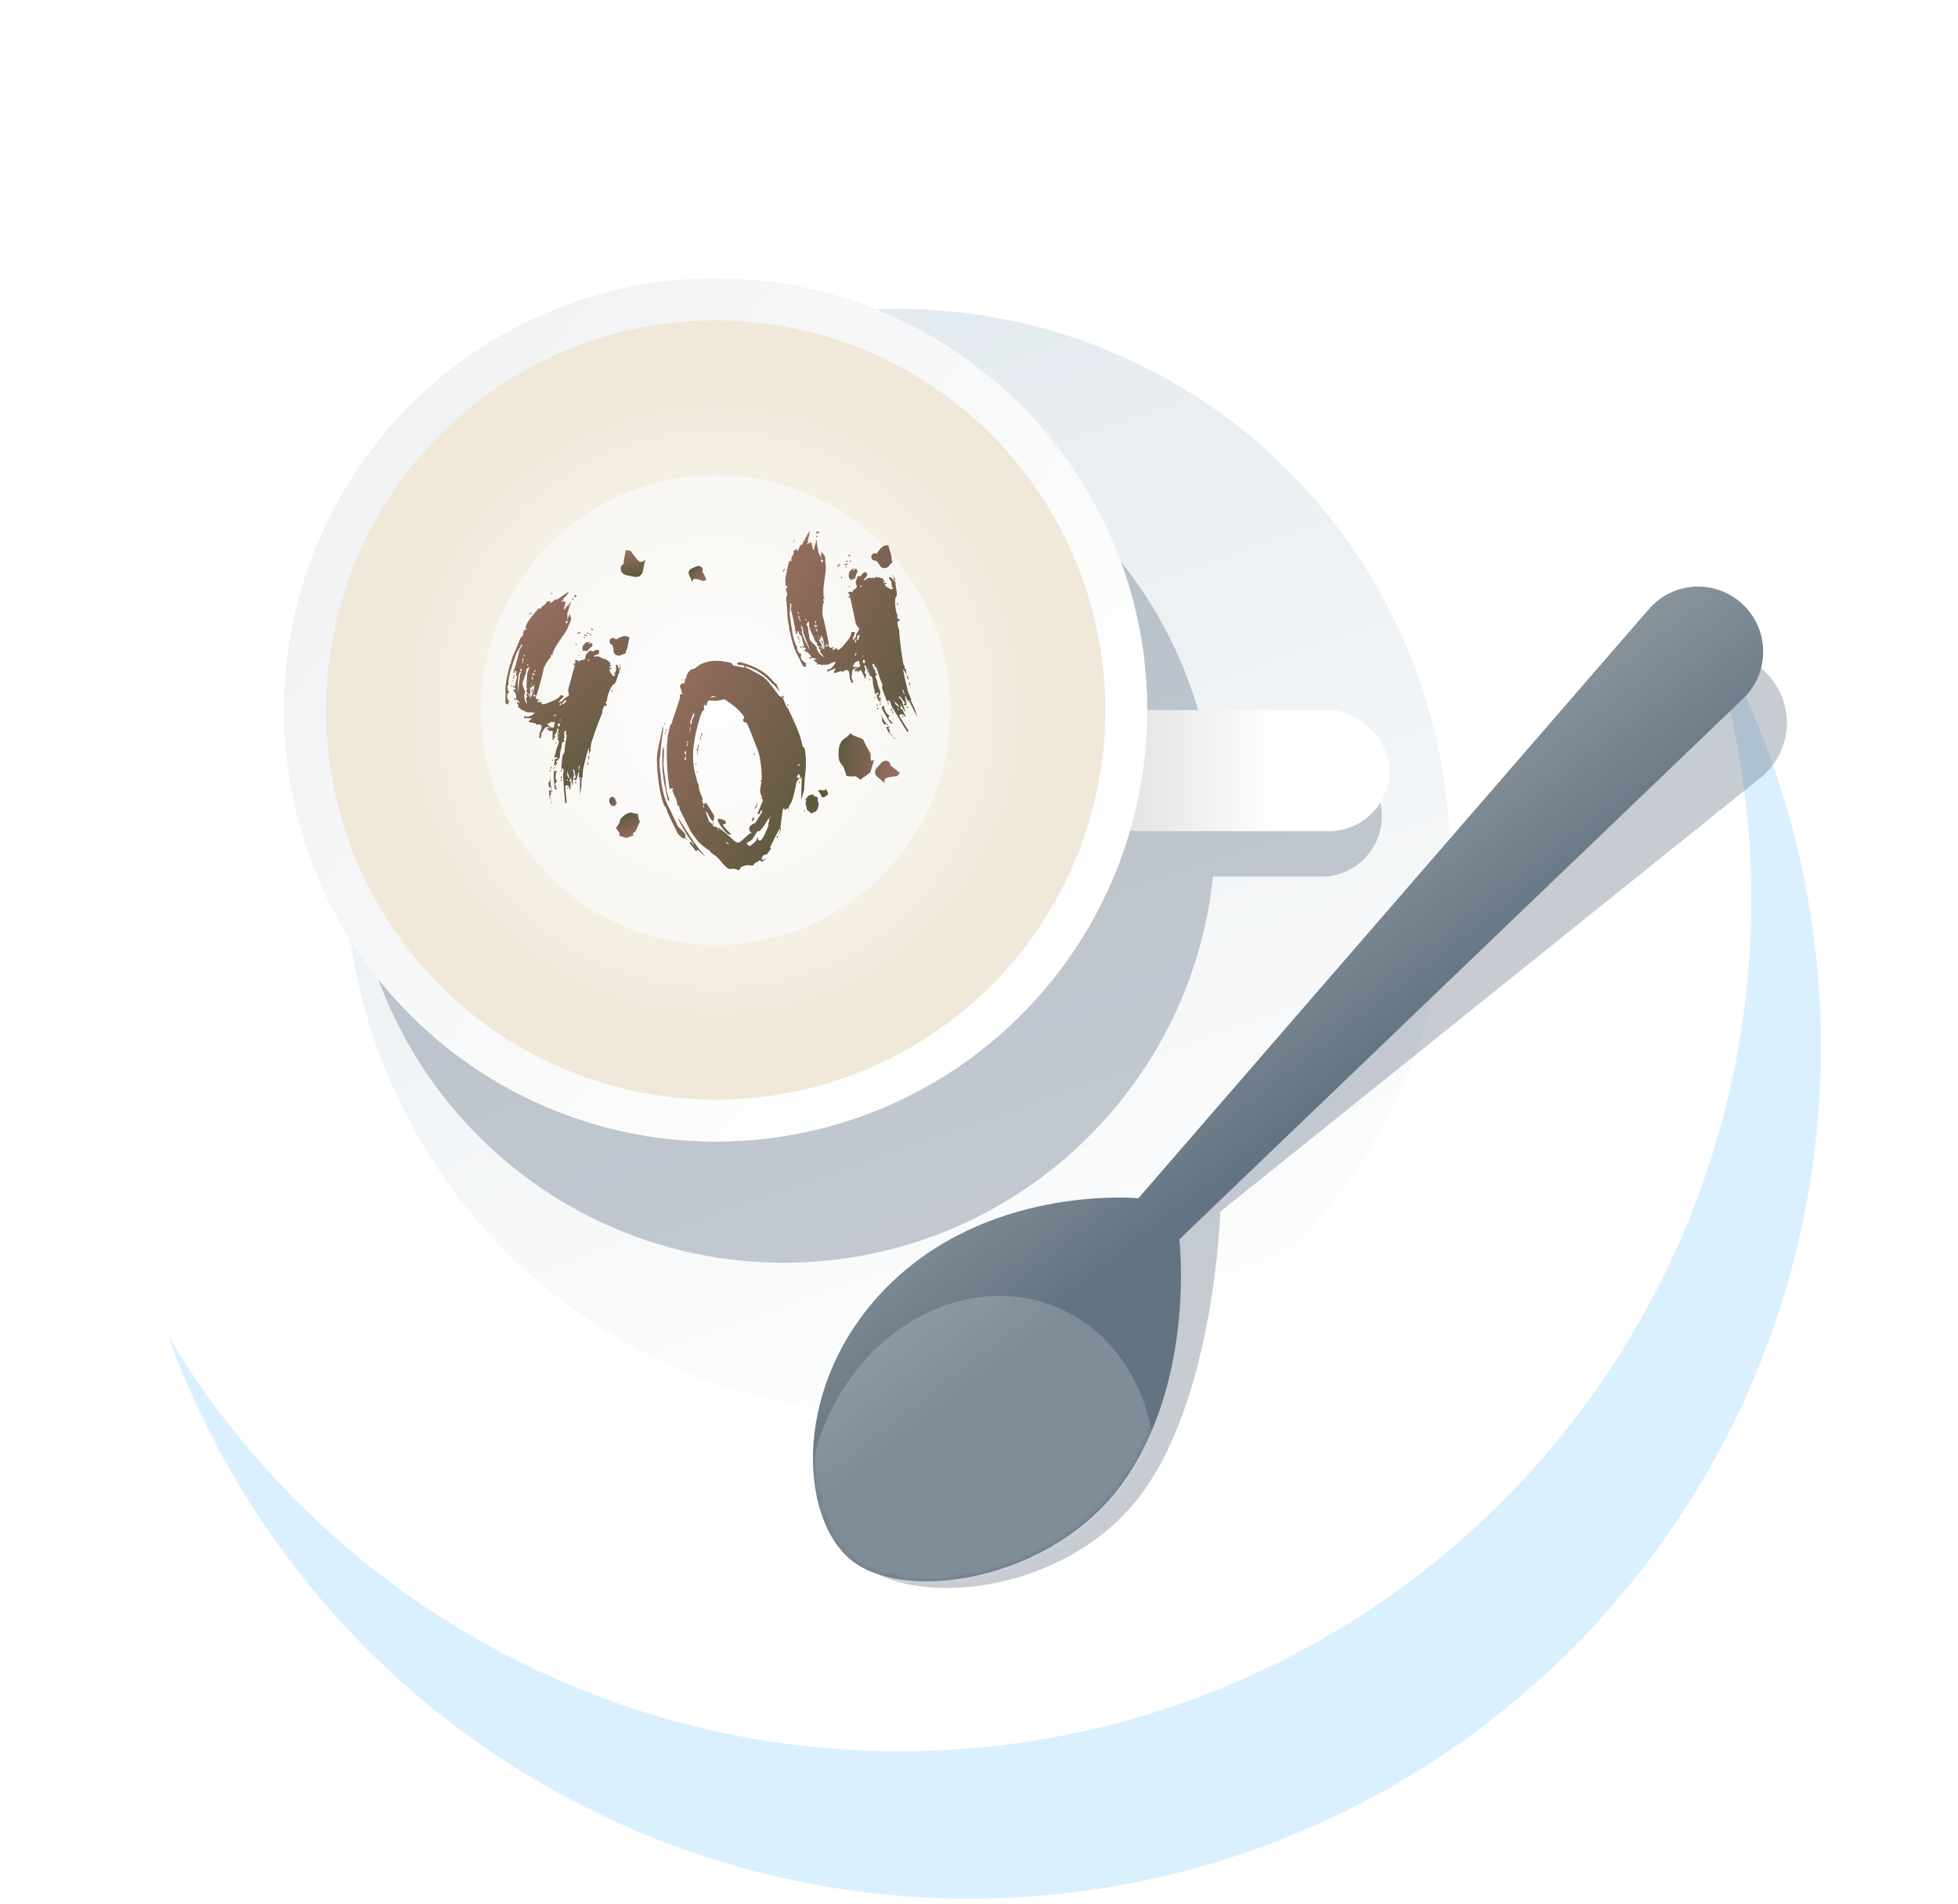 <svg width="327" height="318" viewBox="0 0 327 318" fill="none" xmlns="http://www.w3.org/2000/svg">
<circle cx="161.882" cy="174.848" r="142.238" fill="#4FB8FF" fill-opacity="0.2" style="mix-blend-mode:multiply"/>
<g filter="url(#filter0_d_605_29031)">
<circle cx="149.238" cy="143.238" r="142.238" fill="url(#paint0_linear_605_29031)"/>
</g>
<circle cx="149.87" cy="143.87" r="92.297" fill="url(#paint1_linear_605_29031)"/>
<path fill-rule="evenodd" clip-rule="evenodd" d="M202.578 146.398C198.788 182.634 168.145 210.88 130.905 210.88C91.103 210.88 58.838 178.614 58.838 138.813C58.838 99.011 91.103 66.745 130.905 66.745C166.393 66.745 195.89 92.396 201.867 126.168H220.673C226.26 126.168 230.788 130.697 230.788 136.283C230.788 141.869 226.26 146.398 220.673 146.398H202.578Z" fill="#44556B" fill-opacity="0.3" style="mix-blend-mode:multiply"/>
<rect x="180.215" y="118.585" width="51.838" height="20.229" rx="10.115" fill="url(#paint2_linear_605_29031)"/>
<circle cx="119.526" cy="118.584" r="72.067" fill="url(#paint3_radial_605_29031)"/>
<circle opacity="0.612" cx="119.526" cy="118.584" r="39.194" fill="#FCFCFC"/>
<path fill-rule="evenodd" clip-rule="evenodd" d="M92.21 134.202L92.119 134.199L92.034 134.014L92.127 133.972L92.21 134.202ZM96.335 99.55C96.272 99.609 96.24 99.668 96.237 99.729L95.786 99.622L96.023 99.357C96.053 99.358 96.105 99.383 96.18 99.431C96.254 99.479 96.305 99.519 96.335 99.55ZM105.113 106.417C105.037 106.839 104.926 107.427 104.778 108.181C104.777 108.212 104.71 108.376 104.578 108.675C104.48 108.884 104.475 109.021 104.564 109.085C104.442 109.111 104.234 109.187 103.941 109.313C103.648 109.44 103.472 109.502 103.411 109.5C103.077 109.488 102.808 109.373 102.603 109.153C102.517 109.028 102.463 108.814 102.444 108.51C102.424 108.205 102.393 107.999 102.351 107.892C102.31 107.784 102.207 107.682 102.043 107.585C101.88 107.488 101.8 107.364 101.806 107.212C101.822 106.757 102.042 106.537 102.466 106.552C102.588 106.556 102.722 106.637 102.868 106.794C103.58 106.394 104.088 106.199 104.391 106.209C104.513 106.214 104.753 106.283 105.113 106.417ZM95.812 100.171L95.539 100.161L95.64 99.891C95.757 100.017 95.814 100.11 95.812 100.171ZM99.096 105.249C99.006 105.216 98.886 105.197 98.734 105.191C98.736 105.131 98.769 105.041 98.834 104.922C98.835 104.891 98.923 105.001 99.096 105.249ZM103.625 111.192L103.534 111.189L103.45 111.003L103.542 110.961L103.625 111.192ZM98.749 106.056L98.476 106.046L98.481 105.91L98.754 105.919L98.749 106.056ZM92.254 99.044L91.974 99.216L91.932 99.124L92.211 98.951L92.254 99.044ZM98.302 105.814L97.984 105.803L97.989 105.667L98.307 105.678L98.302 105.814ZM103.6 111.92L103.463 111.915L103.484 111.324L103.621 111.329L103.6 111.92ZM98.2 106.128L98.062 106.169C97.97 106.196 97.894 106.208 97.833 106.206C97.621 106.199 97.519 106.074 97.527 105.831C97.583 105.985 97.807 106.084 98.2 106.128ZM97.733 106.477L97.502 106.56L97.507 106.424L97.692 106.339L97.733 106.477ZM97.032 105.676C96.815 105.79 96.586 105.843 96.343 105.834C96.376 105.745 96.516 105.658 96.762 105.576L97.032 105.676ZM98.911 107.929C98.695 108.043 98.397 108.321 98.017 108.764C97.839 108.636 97.642 108.629 97.425 108.743C97.309 108.587 97.255 108.403 97.263 108.191C97.274 107.857 97.529 107.532 98.025 107.215C98.116 107.219 98.222 107.237 98.342 107.272C98.436 107.184 98.559 107.143 98.711 107.148C98.648 107.207 98.524 107.294 98.338 107.408C98.336 107.439 98.365 107.501 98.422 107.594L98.657 107.374C98.718 107.376 98.808 107.425 98.926 107.52L98.911 107.929ZM96.276 107.746L96.14 107.741L96.148 107.513L96.284 107.518L96.276 107.746ZM102.291 115.471C102.168 115.527 102.091 115.555 102.061 115.554C102.062 115.524 102.079 115.464 102.113 115.374C102.146 115.284 102.163 115.224 102.165 115.193C102.163 115.224 102.185 115.27 102.228 115.332C102.271 115.394 102.293 115.441 102.291 115.471ZM96.762 109.494L96.531 109.577L96.534 109.486L96.719 109.402L96.762 109.494ZM88.858 102.386L88.393 102.643L88.352 102.505L88.815 102.293L88.858 102.386ZM97.11 130.112C97.102 130.135 97.095 130.159 97.087 130.183C97.097 130.118 97.105 130.095 97.11 130.112ZM85.689 114.855L85.688 114.891C85.676 114.891 85.677 114.879 85.689 114.855ZM97.699 110.117C97.698 110.118 97.697 110.118 97.697 110.119L97.693 110.21C97.694 110.181 97.696 110.15 97.699 110.117ZM102.526 112.679C102.51 112.702 102.494 112.725 102.478 112.746L102.502 112.701C102.507 112.693 102.515 112.685 102.526 112.679ZM97.702 110.08C97.718 109.907 97.755 109.678 97.813 109.394C97.94 109.217 98.193 108.952 98.569 108.601L99.016 108.844C98.986 108.843 99.11 108.756 99.39 108.584C99.511 108.588 99.679 108.564 99.893 108.511C100.01 108.636 100.066 108.775 100.061 108.926C100.054 109.108 99.944 109.241 99.728 109.325C99.513 109.408 99.313 109.477 99.129 109.531C99.186 109.624 99.276 109.673 99.397 109.677C99.427 109.678 99.488 109.665 99.581 109.638C99.672 109.611 99.749 109.599 99.809 109.601C99.931 109.605 100.289 109.769 100.885 110.094C100.976 110.097 101.023 110.053 101.027 109.962C101.231 110.182 101.439 110.326 101.649 110.394C101.709 110.426 101.692 110.456 101.6 110.483C101.658 110.576 101.778 110.626 101.96 110.632C101.953 110.814 101.903 110.949 101.809 111.037C101.958 111.103 102.079 111.122 102.171 111.095C102.108 111.154 101.984 111.225 101.799 111.31C101.794 111.461 101.837 111.539 101.928 111.542L102.064 111.547L102.157 111.504C102.15 111.686 102.087 111.775 101.965 111.771C101.905 111.769 101.875 111.745 101.877 111.7C101.878 111.654 101.864 111.631 101.834 111.63C101.802 111.659 101.785 111.719 101.782 111.81C101.772 112.083 101.987 112.455 102.426 112.926C102.517 112.929 102.61 112.887 102.704 112.799C102.798 112.711 102.784 112.665 102.663 112.661C102.599 112.658 102.554 112.664 102.527 112.678C102.667 112.476 102.798 112.2 102.919 111.85C102.894 111.697 102.873 111.423 102.857 111.028L103.13 111.037C103.296 111.499 103.417 111.943 103.493 112.371C103.434 112.308 103.389 112.306 103.356 112.366C103.221 112.756 103.086 113.169 102.949 113.604C102.812 114.04 102.622 114.284 102.377 114.336C102.124 114.631 101.888 115.078 101.67 115.677C101.451 116.277 101.351 116.744 101.37 117.079C101.216 117.134 101.137 117.238 101.132 117.389C101.189 117.482 101.247 117.56 101.306 117.623C101.39 117.808 101.326 117.897 101.114 117.89C101.084 117.889 101.039 117.857 100.981 117.794C100.692 118.239 100.555 118.69 100.569 119.146C100.178 119.922 99.574 121.555 98.758 124.047C98.689 124.287 98.665 124.545 98.686 124.819L98.498 124.994C98.528 124.995 98.565 125.012 98.61 125.044C98.654 125.076 98.691 125.107 98.72 125.139C98.656 125.228 98.59 125.385 98.522 125.61C98.453 125.835 98.386 126.008 98.322 126.127C98.391 125.886 98.389 125.491 98.317 124.942C98.117 125.452 97.803 126.625 97.375 128.462C97.364 128.765 97.334 129.189 97.285 129.734C97.228 129.813 97.17 129.939 97.11 130.112C97.125 130.16 97.121 130.518 97.097 131.185C97.089 131.427 97.01 131.941 96.861 132.725C96.873 132.392 96.872 131.541 96.859 130.175C96.801 130.112 96.743 130.019 96.687 129.895C96.664 129.682 96.675 129.364 96.72 128.94C96.66 128.938 96.613 128.967 96.581 129.026L96.265 130.245L95.901 130.232L95.859 130.117C95.832 130.04 95.818 129.986 95.82 129.956L96.047 129.964C96.109 129.936 96.141 129.876 96.144 129.785C96.145 129.755 96.112 129.617 96.045 129.372C95.978 129.127 95.961 128.944 95.996 128.824C95.937 128.761 95.88 128.668 95.823 128.544C95.732 128.541 95.671 128.554 95.64 128.584C95.636 128.674 95.694 128.783 95.811 128.908C95.805 129.06 95.828 129.288 95.878 129.594L95.787 129.591C95.742 130.014 95.661 130.573 95.546 131.267C95.544 131.328 95.486 130.825 95.371 129.758C95.335 129.909 95.236 130.133 95.074 130.431C95.103 130.462 95.179 130.48 95.3 130.485L95.251 131.895C95.105 131.738 95.034 131.568 95.041 131.386C94.896 131.199 94.82 131.196 94.813 131.378L94.818 131.242C94.851 131.182 94.806 131.15 94.685 131.146C94.503 131.14 94.409 131.228 94.402 131.41C94.4 131.47 94.433 131.851 94.499 132.552C94.566 133.252 94.609 133.755 94.629 134.059C94.536 134.117 94.459 134.144 94.398 134.142C94.258 132.923 94.133 131.309 94.021 129.301C94.087 129.152 94.127 128.865 94.142 128.44C94.083 128.377 93.947 128.357 93.734 128.38C93.751 127.895 93.822 127.169 93.947 126.202C93.948 126.171 94.004 126.075 94.116 125.912C94.228 125.748 94.286 125.621 94.289 125.53C94.268 125.256 94.392 124.32 94.66 122.72C94.631 122.688 94.586 122.672 94.525 122.669C94.463 122.728 94.429 122.833 94.423 122.985C94.431 122.772 94.485 122.531 94.585 122.262C94.556 122.23 94.535 122.192 94.521 122.146C94.507 122.1 94.486 122.061 94.457 122.029C94.425 122.059 94.363 122.102 94.27 122.16C94.188 122.764 94.207 123.099 94.326 123.163C94.323 123.254 94.261 123.298 94.139 123.294C94.136 123.385 94.162 123.507 94.218 123.661L94.208 123.934L93.89 123.922C93.858 123.952 93.816 124.299 93.762 124.966C93.732 124.964 93.7 125.009 93.666 125.099C93.633 125.189 93.595 125.408 93.552 125.755C93.51 126.103 93.486 126.353 93.481 126.504L93.471 126.777C93.473 126.716 93.446 126.64 93.388 126.546C93.291 126.725 93.209 126.905 93.142 127.084L93.055 126.945C92.994 126.973 92.929 127.092 92.861 127.302L92.948 127.396C93.043 127.309 93.105 127.265 93.135 127.266C93.069 127.416 92.955 127.64 92.793 127.938C92.763 127.937 92.719 127.897 92.66 127.819C92.603 127.741 92.558 127.702 92.528 127.701C92.6 127.369 92.641 127.067 92.651 126.794C92.742 126.797 92.895 126.742 93.112 126.628C93.115 126.537 93.102 126.491 93.071 126.49C93.01 126.518 92.978 126.547 92.977 126.578C92.979 126.517 92.951 126.455 92.892 126.393C92.736 126.539 92.642 126.612 92.612 126.61L92.632 126.019C92.658 126.141 92.705 126.098 92.773 125.887C92.785 125.554 92.907 125.103 93.14 124.534C93.272 124.205 93.341 123.994 93.344 123.903C93.35 123.721 93.249 123.566 93.041 123.437C93.134 123.38 93.214 123.276 93.28 123.127C93.311 123.098 93.297 123.067 93.237 123.034C93.086 123.029 93.008 123.087 93.004 123.208C93.01 123.026 93.106 122.893 93.291 122.808C93.262 122.777 93.186 122.759 93.065 122.755C93.2 122.365 93.272 122.049 93.28 121.806C93.193 121.712 93.103 121.663 93.012 121.66L93.045 122.026C93.008 122.207 92.863 122.444 92.61 122.739C92.607 122.83 92.649 122.938 92.736 123.062C92.672 123.151 92.545 123.299 92.356 123.505L92.489 123.6L92.262 123.592L92.314 122.091C92.195 122.026 91.966 122.049 91.629 122.158L91.771 121.981L91.638 121.885L91.591 121.929L91.23 121.826C91.382 121.831 91.489 121.804 91.552 121.746C91.462 121.712 91.328 121.647 91.149 121.55L91.922 121.577C91.775 121.45 91.58 121.382 91.337 121.374L91.059 121.501C90.931 121.709 90.722 122.02 90.435 122.435C90.433 122.496 90.414 122.587 90.38 122.707C90.379 122.737 90.393 122.768 90.422 122.799C90.479 122.892 90.448 122.937 90.326 122.933C90.325 122.963 90.336 123.085 90.359 123.298C90.3 123.235 90.18 123.201 89.998 123.195C89.997 123.225 90.031 123.12 90.1 122.879L90.115 122.47C90.149 122.35 90.216 122.17 90.316 121.93C90.415 121.691 90.466 121.541 90.468 121.48C90.48 121.147 90.304 120.974 89.94 120.961C89.849 120.958 89.741 120.999 89.617 121.086C89.593 120.903 89.452 120.792 89.195 120.753C88.939 120.713 88.69 120.674 88.448 120.635L88.272 120.447C88.396 120.391 88.584 120.23 88.836 119.966L87.471 119.918C87.478 119.706 87.558 119.602 87.71 119.608C87.801 119.611 87.846 119.628 87.845 119.658C87.844 119.688 87.873 119.704 87.934 119.707C88.146 119.714 88.415 119.64 88.739 119.484C89.063 119.329 89.243 119.175 89.278 119.025C89.037 118.986 88.583 118.955 87.915 118.932C87.855 118.93 87.833 118.898 87.85 118.838C87.868 118.778 87.846 118.747 87.785 118.745C87.725 118.743 87.701 118.757 87.716 118.788C87.73 118.819 87.706 118.833 87.646 118.831C87.585 118.829 87.541 118.79 87.513 118.713C87.486 118.636 87.441 118.596 87.381 118.594C87.32 118.592 87.289 118.606 87.288 118.637L87.197 118.633C86.906 118.289 86.638 118.113 86.396 118.104C86.457 118.107 86.534 118.064 86.628 117.976L86.29 117.235C86.411 117.24 86.561 117.29 86.74 117.388L86.831 117.391C86.601 117.019 86.365 116.828 86.122 116.82C86.061 116.817 86 116.846 85.937 116.904C85.879 116.811 85.853 116.704 85.857 116.583C85.887 116.584 85.939 116.608 86.014 116.656C86.088 116.705 86.14 116.729 86.171 116.73C86.202 116.701 86.219 116.656 86.221 116.595C86.24 116.049 86.043 115.587 85.632 115.208C85.752 115.243 85.92 115.203 86.137 115.089C86.108 115.058 86.057 114.996 85.984 114.902C85.911 114.808 85.861 114.731 85.833 114.669C85.757 114.757 85.709 114.819 85.689 114.855L85.704 114.437C85.763 114.5 85.866 114.579 86.015 114.675C86.022 114.463 86.079 114.146 86.184 113.725C86.29 113.303 86.344 113.078 86.345 113.047C86.347 112.987 86.305 112.879 86.219 112.724C86.163 112.601 86.185 112.404 86.285 112.134C86.227 112.072 86.122 112.037 85.97 112.032C85.999 112.094 85.994 112.215 85.958 112.396C85.869 112.332 85.778 112.329 85.685 112.387C85.786 112.086 85.931 111.644 86.118 111.058C86.306 110.473 86.526 109.607 86.778 108.462C86.84 108.434 87.001 108.182 87.26 107.705C87.172 107.611 87.096 107.608 87.033 107.697C86.867 108.086 86.625 108.503 86.306 108.947C86.003 109.787 85.716 110.627 85.444 111.467C85.036 112.698 84.867 113.633 84.936 114.273C84.805 114.542 84.74 114.646 84.743 114.585C84.737 114.737 84.76 114.95 84.811 115.225C84.837 115.348 84.925 115.457 85.073 115.553C85.075 115.493 84.981 115.596 84.789 115.862C84.725 115.951 84.69 116.086 84.684 116.268C84.672 116.602 84.871 116.988 85.281 117.428C85.193 117.334 85.075 117.238 84.927 117.142C84.883 117.505 84.862 117.671 84.864 117.641C84.742 117.637 84.593 117.571 84.415 117.443C84.426 117.14 84.427 116.654 84.42 115.986C84.413 115.318 84.411 114.953 84.413 114.893C84.439 114.134 84.645 113.018 85.031 111.544C85.138 111.092 85.198 110.874 85.213 110.89C85.228 110.906 85.251 110.884 85.284 110.824C85.391 110.372 85.444 110.139 85.445 110.124C85.445 110.109 85.562 109.801 85.796 109.202C85.959 108.874 86.174 108.381 86.44 107.722C86.54 107.452 86.706 107.048 86.937 106.51C87.062 106.423 87.204 106.276 87.363 106.069C87.37 105.857 87.426 105.555 87.531 105.164C87.561 105.165 87.606 105.197 87.664 105.26C87.82 105.144 87.915 105.026 87.95 104.905C87.891 104.843 87.799 104.87 87.674 104.987C87.91 104.297 88.14 103.819 88.361 103.553C89.379 102.223 89.949 101.559 90.07 101.564C90.162 101.567 90.221 101.599 90.249 101.661L90.292 101.754C90.323 101.724 90.389 101.575 90.489 101.305C90.645 101.189 90.824 101.066 91.026 100.937C91.228 100.807 91.317 100.636 91.294 100.422C91.627 100.464 91.841 100.426 91.936 100.308C91.896 100.58 91.876 100.731 91.875 100.761C92.123 100.618 92.403 100.4 92.717 100.108L92.808 100.111C92.868 100.143 92.928 100.16 92.989 100.163L94.996 98.775C94.829 99.195 94.495 99.623 93.994 100.061C94.057 100.003 94.085 100.079 94.077 100.292L93.85 100.284C93.756 100.372 93.708 100.431 93.707 100.461C93.86 100.436 94.117 100.445 94.48 100.488C94.308 101.089 94.219 101.45 94.215 101.572C94.209 101.723 94.221 101.815 94.251 101.846C94.346 101.728 94.474 101.535 94.635 101.268C94.728 101.21 94.853 101.108 95.01 100.962C95.045 100.842 95.172 100.664 95.393 100.429C95.225 100.909 95.003 101.599 94.729 102.501C94.753 102.684 94.759 102.942 94.747 103.275C94.547 103.785 94.45 103.963 94.455 103.812C94.452 103.903 94.479 103.995 94.537 104.088C94.568 104.059 94.622 104.038 94.698 104.025C94.775 104.013 94.813 103.991 94.814 103.961C94.85 103.81 94.777 103.732 94.595 103.726C94.758 103.397 94.954 102.994 95.184 102.516C95.182 102.577 95.214 102.73 95.281 102.975C95.349 103.221 95.381 103.389 95.378 103.48C95.376 103.54 95.317 103.682 95.204 103.906C95.089 104.13 95.016 104.287 94.982 104.377C94.874 104.859 94.534 105.484 93.96 106.254C93.257 107.262 92.856 107.87 92.758 108.079C92.563 108.437 92.399 108.795 92.265 109.155L92.348 109.386C92.227 109.381 92.136 109.363 92.076 109.331C91.948 109.539 91.926 109.735 92.01 109.92C91.949 109.949 91.888 109.931 91.83 109.869C91.385 110.43 91.046 111.01 90.813 111.609C90.628 112.544 90.277 113.898 89.76 115.671C89.558 116.241 89.459 116.466 89.463 116.344C89.454 116.617 89.555 116.772 89.766 116.81C89.977 116.848 90.173 116.885 90.354 116.922C90.204 116.856 90.005 116.91 89.756 117.083C89.754 117.144 89.767 117.205 89.795 117.267C89.856 117.269 89.97 117.258 90.138 117.233C90.306 117.209 90.435 117.198 90.526 117.201C90.525 117.231 90.463 117.29 90.338 117.377C90.484 117.534 90.588 117.613 90.648 117.615C90.861 117.623 91.229 117.514 91.753 117.29C92.277 117.065 92.601 116.924 92.724 116.868C93.157 116.64 93.47 116.378 93.662 116.081C93.875 116.088 94.039 116.155 94.156 116.28C94.059 116.459 93.917 116.606 93.731 116.721L93.304 117.207L93.301 117.298C93.425 117.242 93.64 117.158 93.948 117.047C93.981 116.957 94.077 116.824 94.235 116.647C94.575 116.477 94.839 116.304 95.027 116.129C94.927 115.518 94.876 115.228 94.875 115.258C95.118 114.386 95.485 113.017 95.975 111.152C96.007 111.123 95.993 111.077 95.934 111.014C95.872 111.072 95.825 111.101 95.795 111.1L95.808 110.736C95.926 110.831 96 110.879 96.03 110.881C96.132 110.58 96.109 110.352 95.963 110.195C96.327 110.208 96.566 110.307 96.681 110.493C96.772 110.497 96.82 110.422 96.826 110.271C97.251 110.255 97.527 110.189 97.653 110.072C97.676 110.073 97.692 110.075 97.702 110.08ZM85.986 112.898L85.891 112.985L85.716 112.797L85.81 112.709L85.986 112.898ZM98.389 126.813L98.252 126.808L98.273 126.217L98.409 126.222L98.389 126.813ZM85.833 113.349L85.697 113.344L85.708 113.026L85.844 113.031L85.833 113.349ZM85.727 113.708C85.607 113.704 85.531 113.732 85.499 113.791C85.563 113.702 85.596 113.627 85.598 113.566C85.659 113.606 85.703 113.653 85.727 113.708ZM85.73 113.713C85.762 113.789 85.758 113.878 85.72 113.981L85.73 113.713ZM85.73 113.715C85.729 113.713 85.728 113.712 85.727 113.71C85.728 113.71 85.729 113.71 85.73 113.71L85.73 113.715ZM93.351 122.4L93.162 122.576L93.205 122.668L93.44 122.449L93.351 122.4ZM85.514 114.658L85.378 114.653L85.386 114.426L85.522 114.431L85.514 114.658ZM85.933 115.72C85.81 115.746 85.749 115.775 85.748 115.805L85.755 115.578C85.752 115.669 85.811 115.716 85.933 115.72ZM96.713 127.847L96.606 128.299L96.743 128.303L96.849 127.852L96.713 127.847ZM92.879 124.161L92.743 124.156L92.749 123.974L92.886 123.979L92.879 124.161ZM96.783 128.439C96.753 128.438 96.693 128.406 96.605 128.342C96.603 128.403 96.615 128.479 96.642 128.571C96.669 128.663 96.682 128.724 96.681 128.754C96.686 128.603 96.721 128.498 96.783 128.439ZM96.919 129.768L96.782 129.763L96.773 130.036L96.909 130.041L96.919 129.768ZM96.2 130.789L96.064 130.784L96.073 130.512L96.21 130.516L96.2 130.789ZM95.097 129.793C94.9 129.331 94.776 128.978 94.724 128.733C94.738 129.189 94.742 129.508 94.736 129.69C94.738 129.629 94.77 129.57 94.833 129.511C94.89 129.634 94.914 129.817 94.905 130.06C94.906 130.03 94.93 129.985 94.978 129.926C95.026 129.867 95.065 129.823 95.097 129.793ZM92.323 127.055L92.186 127.051L92.192 126.869L92.329 126.873L92.323 127.055ZM93.913 128.478L93.716 128.881L93.629 128.787L93.822 128.475L93.913 128.478ZM94.811 130.148L94.674 130.144L94.666 130.371L94.803 130.376L94.811 130.148ZM92.197 128.055C92.132 128.174 92.051 128.308 91.955 128.457L91.963 128.229C91.967 128.108 92.045 128.05 92.197 128.055ZM93.799 130.431L93.662 130.426L93.67 130.199L93.807 130.204L93.799 130.431ZM94.9 131.519L94.801 131.743L94.711 131.694L94.81 131.47L94.9 131.519ZM92.041 128.594C92.039 128.655 91.991 128.744 91.895 128.862C91.808 128.768 91.765 128.691 91.767 128.63C91.949 128.637 92.04 128.625 92.041 128.594ZM92.286 132.018C92.192 132.106 92.143 132.195 92.14 132.286C92.143 132.195 92.099 132.148 92.008 132.145L91.981 132.918C91.985 132.827 91.956 132.766 91.897 132.733L91.803 132.821C91.857 133.005 91.938 133.296 92.045 133.695L92.041 133.831C91.96 133.525 91.85 133.217 91.709 132.909L91.743 131.908C91.982 132.038 92.163 132.074 92.286 132.018ZM98.465 110.284L98.424 110.146L98.148 110.227L98.143 110.364L98.465 110.284ZM87.603 109.63L87.612 109.357L87.476 109.353L87.466 109.626L87.603 109.63ZM94.679 116.981C94.527 116.976 94.436 116.988 94.404 117.017C94.258 116.86 94.2 116.782 94.23 116.783C94.228 116.844 94.256 116.906 94.315 116.968C94.253 116.996 94.093 117.219 93.836 117.635C93.93 117.547 94.006 117.55 94.063 117.643C94.19 117.495 94.395 117.275 94.679 116.981ZM89.481 111.927L89.346 111.877L89.2 112.145L89.333 112.241L89.481 111.927ZM88.187 111.153L88.195 110.925L88.058 110.92L88.05 111.148L88.187 111.153ZM87.391 110.489L87.41 109.943L87.273 109.938L87.254 110.484L87.391 110.489ZM89.413 112.563L89.368 112.561C89.336 112.591 89.275 112.604 89.184 112.6C89.124 112.598 89.095 112.552 89.098 112.461C89.101 112.37 89.088 112.309 89.059 112.277C88.929 112.516 88.878 112.666 88.906 112.727L89.225 112.739L89.413 112.563ZM87.334 110.804L87.342 110.577L87.206 110.572L87.198 110.8L87.334 110.804ZM93.802 117.315C93.648 117.371 93.52 117.548 93.419 117.848C93.481 117.79 93.574 117.763 93.695 117.767C93.703 117.524 93.739 117.374 93.802 117.315ZM88.97 113.502L88.988 113.002L88.851 112.997L88.834 113.498L88.97 113.502ZM87.183 111.211C87.118 111.33 87.002 111.599 86.836 112.018C87.013 112.176 87.105 112.149 87.112 111.937C87.115 111.846 87.104 111.739 87.078 111.617C87.149 111.316 87.184 111.18 87.183 111.211ZM88.802 114.409C88.803 114.379 88.79 114.317 88.763 114.225C88.736 114.133 88.723 114.072 88.724 114.042L88.703 114.633C88.708 114.512 88.74 114.437 88.802 114.409ZM93.656 120.179L93.567 120.131L93.469 120.31L93.559 120.358L93.656 120.179ZM92.91 119.379L92.822 119.285L92.448 119.545L92.536 119.639L92.91 119.379ZM89.246 114.741C89.215 114.74 89.171 114.723 89.111 114.691C89.205 114.603 89.255 114.483 89.26 114.332L88.695 114.858C88.637 114.796 88.577 114.763 88.516 114.761C88.556 115.37 88.565 115.977 88.544 116.584C88.575 116.554 88.672 116.391 88.834 116.093C88.925 116.096 88.969 116.158 88.964 116.28C88.966 116.219 88.896 116.05 88.754 115.771C88.876 115.776 88.934 115.838 88.93 115.96C89.143 115.087 89.248 114.68 89.246 114.741ZM88.454 111.344L87.894 111.735C87.918 111.918 87.894 112.175 87.821 112.506C87.593 112.954 87.491 113.269 87.515 113.452C87.356 113.659 87.271 113.914 87.26 114.217C87.258 114.278 87.409 114.754 87.712 115.645C87.679 115.705 87.646 115.787 87.612 115.892C87.578 115.997 87.56 116.065 87.559 116.095C87.551 116.338 87.587 116.612 87.667 116.919C87.721 117.103 87.849 117.35 88.051 117.661C87.897 116.866 87.817 116.529 87.813 116.651C87.811 116.711 87.891 116.593 88.053 116.295C87.853 115.954 87.752 115.798 87.751 115.829C87.781 115.83 87.855 115.893 87.972 116.018C87.974 115.958 88.023 115.868 88.118 115.75C87.94 115.623 87.885 115.469 87.952 115.289C88.022 115.018 88.056 114.913 88.054 114.974C87.965 114.91 87.922 114.848 87.924 114.787C87.965 113.604 88.025 112.772 88.102 112.288C88.201 112.079 88.318 111.765 88.454 111.344ZM89.374 116.296L89.385 115.978C89.173 115.971 89.063 116.073 89.055 116.285L89.374 116.296ZM87.101 112.254C87.041 112.252 86.966 112.219 86.877 112.155C86.876 112.185 86.836 112.252 86.756 112.356C86.677 112.459 86.636 112.526 86.635 112.556C86.555 113.1 86.505 113.69 86.482 114.327C86.481 114.357 86.489 114.57 86.506 114.966C86.522 115.361 86.528 115.634 86.522 115.786C86.578 115.059 86.692 113.97 86.864 112.519C86.927 112.46 87.006 112.372 87.101 112.254ZM93.499 120.766C93.407 120.793 93.298 120.85 93.174 120.936L93.16 121.346C93.161 121.315 93.252 121.303 93.434 121.31C93.436 121.249 93.455 121.159 93.489 121.038L93.499 120.766ZM88.463 116.309L88.389 115.806L88.253 115.801L88.326 116.304L88.463 116.309ZM98.175 127.715L98.038 127.71L98.144 127.304L98.28 127.309L98.175 127.715ZM92.685 120.6L92.002 120.577C91.847 120.693 91.629 120.822 91.351 120.964L92.061 121.49L92.471 121.504C92.51 121.262 92.581 120.961 92.685 120.6ZM92.848 127.665L92.716 127.524L92.668 127.613L92.754 127.753L92.848 127.665ZM92.548 128.43L92.459 128.381L92.559 128.111L92.696 128.116L92.548 128.43ZM93.677 130.018L93.689 129.654L93.826 129.659L93.813 130.023L93.677 130.018ZM93.021 130.542C92.958 130.6 92.897 130.629 92.836 130.626C92.739 130.805 92.673 130.94 92.64 131.03C92.756 131.185 92.844 131.264 92.905 131.267C92.903 131.297 92.856 131.356 92.762 131.444C92.759 131.535 92.833 131.583 92.984 131.588L92.929 131.859C92.928 131.89 92.824 131.825 92.617 131.666C92.512 130.327 92.465 129.505 92.476 129.202C92.478 129.141 92.496 129.051 92.531 128.931C92.565 128.81 92.584 128.72 92.586 128.659C92.555 128.658 92.615 128.706 92.763 128.802L92.995 128.674C92.894 128.974 92.825 129.199 92.789 129.35C92.757 129.409 92.786 129.456 92.876 129.489C92.815 129.487 92.782 129.547 92.778 129.668C92.77 129.911 92.794 130.079 92.852 130.172C92.909 130.265 92.966 130.388 93.021 130.542ZM92.201 131.833C92.052 131.767 91.98 131.659 91.985 131.507C91.897 131.413 91.838 131.365 91.808 131.364C91.742 131.514 91.707 131.649 91.703 131.77C91.707 131.649 91.691 131.459 91.654 131.199C91.618 130.94 91.601 130.78 91.603 130.719C91.601 130.78 91.681 130.661 91.843 130.363C91.875 130.304 91.899 130.062 91.914 129.637C91.941 129.729 91.946 130.018 91.929 130.503C91.912 130.988 92.003 131.432 92.201 131.833ZM88.896 115.642L88.759 115.637L88.78 115.045L88.916 115.05L88.896 115.642Z" fill="url(#paint4_linear_605_29031)"/>
<path fill-rule="evenodd" clip-rule="evenodd" d="M149.521 123.347L149.434 123.387L149.266 123.254L149.333 123.17L149.521 123.347ZM136.795 88.782C136.764 88.867 136.762 88.939 136.789 88.996L136.313 89.112L136.409 88.75C136.438 88.736 136.499 88.734 136.592 88.744C136.685 88.754 136.753 88.766 136.795 88.782ZM148.341 91.031C148.472 91.465 148.649 92.072 148.871 92.851C148.885 92.88 148.901 93.067 148.92 93.412C148.928 93.655 148.989 93.786 149.103 93.803C149.001 93.887 148.842 94.058 148.627 94.317C148.412 94.576 148.276 94.719 148.218 94.746C147.898 94.895 147.59 94.916 147.292 94.807C147.15 94.732 146.998 94.555 146.833 94.279C146.669 94.002 146.541 93.823 146.45 93.742C146.359 93.66 146.214 93.613 146.013 93.601C145.813 93.588 145.679 93.509 145.612 93.364C145.408 92.929 145.51 92.616 145.917 92.427C146.033 92.373 146.197 92.384 146.41 92.462C146.888 91.744 147.272 91.317 147.563 91.182C147.679 91.128 147.938 91.078 148.341 91.031ZM136.6 89.612L136.339 89.734L136.304 89.432C136.475 89.494 136.573 89.554 136.6 89.612ZM142.123 92.816C142.022 92.828 141.899 92.868 141.754 92.935C141.727 92.877 141.716 92.776 141.72 92.633C141.706 92.604 141.841 92.665 142.123 92.816ZM149.23 96.236L149.143 96.277L148.975 96.143L149.041 96.059L149.23 96.236ZM142.184 93.742L141.922 93.864L141.862 93.733L142.123 93.612L142.184 93.742ZM132.714 90.26L132.534 90.556L132.45 90.49L132.63 90.194L132.714 90.26ZM141.647 93.729L141.342 93.871L141.281 93.74L141.586 93.598L141.647 93.729ZM149.555 96.933L149.425 96.994L149.161 96.428L149.291 96.367L149.555 96.933ZM141.702 94.072L141.592 94.177C141.518 94.246 141.452 94.295 141.394 94.322C141.191 94.416 141.035 94.348 140.927 94.115C141.053 94.234 141.311 94.219 141.702 94.072ZM141.429 94.625L141.252 94.814L141.191 94.683L141.324 94.515L141.429 94.625ZM140.387 94.21C140.238 94.421 140.047 94.581 139.815 94.689C139.803 94.589 139.893 94.441 140.085 94.245L140.387 94.21ZM143.234 95.427C143.085 95.637 142.938 96.042 142.792 96.64C142.564 96.605 142.375 96.693 142.226 96.904C142.042 96.813 141.903 96.665 141.808 96.462C141.66 96.143 141.743 95.715 142.058 95.18C142.145 95.139 142.254 95.106 142.384 95.081C142.43 94.953 142.526 94.856 142.671 94.788C142.64 94.873 142.564 95.014 142.444 95.212C142.458 95.241 142.514 95.285 142.613 95.345L142.729 95.026C142.787 94.999 142.894 95.002 143.051 95.035L143.234 95.427ZM140.668 96.517L140.537 96.578L140.435 96.36L140.566 96.299L140.668 96.517ZM150.027 100.898C149.938 101.011 149.879 101.074 149.85 101.087C149.836 101.058 149.824 100.993 149.812 100.893C149.801 100.792 149.788 100.727 149.774 100.698C149.788 100.727 149.83 100.761 149.901 100.798C149.971 100.836 150.013 100.869 150.027 100.898ZM141.962 97.93L141.785 98.118L141.744 98.031L141.878 97.863L141.962 97.93ZM131.122 95.031L130.808 95.495L130.704 95.385L131.038 94.964L131.122 95.031ZM134.117 108.276L134.134 108.311C134.122 108.316 134.117 108.304 134.117 108.276ZM143.141 98.063C143.141 98.064 143.141 98.065 143.14 98.066L143.181 98.153C143.168 98.126 143.155 98.095 143.141 98.063ZM148.91 98.159C148.906 98.189 148.901 98.218 148.896 98.245L148.897 98.192C148.897 98.181 148.902 98.17 148.91 98.159ZM143.127 98.029C143.144 98.029 143.149 98.041 143.141 98.065C143.136 98.053 143.132 98.041 143.127 98.029ZM143.127 98.029C143.059 97.858 142.984 97.625 142.902 97.33C142.937 97.102 143.048 96.733 143.234 96.222L143.771 96.236C143.742 96.25 143.817 96.109 143.997 95.813C144.113 95.758 144.259 95.655 144.436 95.502C144.606 95.564 144.725 95.668 144.792 95.813C144.874 95.987 144.833 96.165 144.67 96.347C144.508 96.529 144.353 96.689 144.206 96.829C144.305 96.889 144.412 96.892 144.528 96.837C144.557 96.824 144.608 96.782 144.682 96.713C144.755 96.643 144.821 96.595 144.879 96.568C144.995 96.513 145.411 96.496 146.127 96.516C146.214 96.475 146.238 96.411 146.197 96.324C146.495 96.433 146.759 96.469 146.989 96.432C147.061 96.434 147.06 96.469 146.987 96.539C147.085 96.599 147.222 96.589 147.396 96.507C147.477 96.681 147.494 96.832 147.448 96.96C147.62 96.951 147.743 96.911 147.817 96.841C147.786 96.926 147.703 97.053 147.57 97.221C147.637 97.367 147.715 97.419 147.802 97.378L147.933 97.317L147.999 97.233C148.081 97.407 148.063 97.522 147.947 97.576C147.889 97.603 147.85 97.594 147.829 97.551C147.809 97.507 147.784 97.492 147.755 97.506C147.74 97.549 147.752 97.613 147.793 97.7C147.915 97.962 148.295 98.209 148.934 98.441C149.021 98.4 149.087 98.316 149.134 98.188C149.18 98.061 149.146 98.024 149.029 98.078C148.968 98.107 148.928 98.134 148.91 98.16C148.945 97.902 148.935 97.58 148.882 97.193C148.785 97.061 148.634 96.814 148.429 96.45L148.69 96.328C149.068 96.682 149.394 97.042 149.671 97.408C149.586 97.377 149.542 97.397 149.54 97.469C149.6 97.9 149.67 98.353 149.75 98.829C149.831 99.304 149.768 99.624 149.563 99.791C149.466 100.189 149.459 100.723 149.541 101.391C149.623 102.06 149.753 102.547 149.931 102.853C149.813 102.979 149.787 103.114 149.855 103.259C149.954 103.319 150.046 103.365 150.131 103.396C150.299 103.529 150.282 103.644 150.078 103.738C150.049 103.752 149.992 103.743 149.907 103.712C149.849 104.269 149.936 104.759 150.168 105.181C150.172 106.098 150.387 107.924 150.814 110.658C150.864 110.917 150.964 111.171 151.115 111.419L151.022 111.674C151.051 111.66 151.094 111.658 151.151 111.667C151.209 111.676 151.258 111.688 151.301 111.703C151.284 111.817 151.297 111.997 151.34 112.242C151.383 112.486 151.403 112.68 151.399 112.824C151.349 112.564 151.159 112.194 150.828 111.712C150.884 112.286 151.15 113.54 151.628 115.474C151.763 115.764 151.938 116.177 152.153 116.713C152.137 116.814 152.143 116.96 152.17 117.152C152.207 117.19 152.374 117.529 152.672 118.167C152.78 118.4 152.952 118.92 153.188 119.729C153.039 119.41 152.631 118.61 151.964 117.331C151.879 117.3 151.78 117.24 151.668 117.151C151.544 116.962 151.402 116.657 151.242 116.237C151.184 116.264 151.154 116.313 151.152 116.385L151.439 117.682L151.09 117.845L150.996 117.756C150.933 117.697 150.895 117.653 150.881 117.624L151.099 117.523C151.144 117.466 151.145 117.395 151.105 117.308C151.091 117.279 150.994 117.165 150.813 116.967C150.632 116.768 150.529 116.604 150.504 116.475C150.419 116.444 150.32 116.384 150.208 116.295C150.121 116.335 150.07 116.377 150.054 116.419C150.095 116.506 150.2 116.581 150.371 116.643C150.438 116.788 150.569 116.992 150.762 117.255L150.675 117.296C150.836 117.716 151.028 118.28 151.252 118.988C151.279 119.046 150.984 118.601 150.365 117.653C150.403 117.812 150.418 118.07 150.408 118.428C150.45 118.443 150.53 118.424 150.646 118.37L151.275 119.72C151.063 119.642 150.916 119.517 150.834 119.342C150.608 119.236 150.535 119.27 150.617 119.444L150.556 119.313C150.558 119.242 150.501 119.233 150.384 119.287C150.21 119.368 150.164 119.496 150.245 119.67C150.272 119.728 150.485 120.071 150.883 120.698C151.282 121.325 151.563 121.777 151.727 122.054C151.667 122.152 151.608 122.215 151.55 122.242C150.835 121.162 149.943 119.705 148.876 117.87C148.866 117.698 148.766 117.409 148.577 117.002C148.492 116.971 148.354 117.018 148.165 117.141C147.948 116.677 147.667 115.96 147.321 114.99C147.307 114.961 147.314 114.843 147.341 114.636C147.368 114.429 147.362 114.282 147.321 114.195C147.17 113.947 146.838 113.007 146.323 111.374C146.281 111.358 146.23 111.364 146.172 111.391C146.141 111.476 146.16 111.591 146.227 111.736C146.133 111.533 146.068 111.281 146.033 110.979C145.991 110.963 145.952 110.937 145.917 110.9C145.882 110.864 145.844 110.838 145.801 110.822C145.785 110.865 145.748 110.935 145.688 111.034C145.9 111.642 146.078 111.947 146.222 111.951C146.262 112.038 146.224 112.109 146.108 112.163C146.149 112.25 146.232 112.353 146.358 112.471L146.48 112.732L146.175 112.874C146.159 112.917 146.286 113.264 146.555 113.916C146.526 113.93 146.517 113.987 146.529 114.088C146.54 114.188 146.609 114.412 146.736 114.76C146.863 115.107 146.96 115.353 147.027 115.498L147.149 115.76C147.122 115.702 147.059 115.642 146.961 115.582C146.955 115.797 146.963 116.005 146.987 116.207L146.839 116.116C146.794 116.173 146.79 116.316 146.827 116.546L146.954 116.593C147.001 116.465 147.039 116.394 147.068 116.381C147.077 116.553 147.077 116.818 147.068 117.176C147.038 117.19 146.978 117.174 146.886 117.128C146.794 117.083 146.734 117.067 146.705 117.08C146.614 116.734 146.508 116.43 146.386 116.169C146.473 116.128 146.591 116.002 146.74 115.791C146.699 115.704 146.665 115.668 146.635 115.681C146.591 115.737 146.575 115.78 146.589 115.809C146.562 115.751 146.506 115.706 146.421 115.675C146.343 115.888 146.29 116.001 146.261 116.015L145.997 115.449C146.08 115.551 146.103 115.487 146.067 115.257C145.918 114.938 145.816 114.455 145.762 113.809C145.73 113.435 145.693 113.205 145.652 113.118C145.571 112.944 145.402 112.846 145.144 112.825C145.204 112.726 145.23 112.59 145.22 112.418C145.236 112.376 145.207 112.353 145.136 112.351C144.991 112.419 144.945 112.511 144.999 112.627C144.918 112.453 144.944 112.282 145.078 112.113C145.035 112.098 144.956 112.117 144.84 112.171C144.78 111.74 144.696 111.408 144.588 111.176C144.46 111.129 144.353 111.126 144.265 111.167L144.471 111.495C144.524 111.683 144.501 111.976 144.404 112.374C144.445 112.462 144.536 112.543 144.677 112.618C144.66 112.733 144.611 112.932 144.532 113.216L144.703 113.242L144.485 113.344L143.815 111.907C143.672 111.903 143.468 112.034 143.203 112.299L143.252 112.064L143.081 112.037L143.058 112.101L142.669 112.177C142.814 112.109 142.902 112.032 142.933 111.947C142.832 111.959 142.675 111.962 142.46 111.956L143.2 111.611C143.001 111.562 142.785 111.592 142.553 111.701L142.352 111.953C142.331 112.21 142.285 112.603 142.213 113.131C142.24 113.189 142.266 113.283 142.291 113.413C142.305 113.442 142.333 113.464 142.375 113.48C142.474 113.54 142.465 113.597 142.349 113.651C142.363 113.68 142.431 113.789 142.555 113.979C142.47 113.948 142.34 113.973 142.166 114.054C142.18 114.083 142.161 113.968 142.111 113.709L141.928 113.317C141.903 113.187 141.88 112.986 141.859 112.713C141.838 112.44 141.813 112.275 141.786 112.217C141.638 111.898 141.389 111.819 141.041 111.982C140.953 112.022 140.872 112.113 140.797 112.254C140.686 112.094 140.501 112.056 140.241 112.142C139.981 112.229 139.728 112.311 139.482 112.39L139.226 112.297C139.315 112.185 139.415 111.944 139.526 111.575L138.219 112.184C138.124 111.981 138.15 111.845 138.295 111.778C138.382 111.737 138.432 111.731 138.446 111.76C138.459 111.789 138.495 111.79 138.553 111.763C138.756 111.668 138.973 111.47 139.204 111.168C139.434 110.867 139.53 110.636 139.491 110.478C139.245 110.557 138.803 110.745 138.164 111.043C138.106 111.07 138.071 111.051 138.059 110.987C138.046 110.922 138.011 110.903 137.953 110.93C137.895 110.957 137.88 110.982 137.908 111.004C137.936 111.026 137.921 111.051 137.863 111.078C137.805 111.105 137.744 111.089 137.681 111.03C137.618 110.971 137.558 110.955 137.5 110.982C137.442 111.009 137.419 111.037 137.433 111.066L137.346 111.107C136.907 110.923 136.571 110.885 136.339 110.993C136.397 110.966 136.449 110.889 136.496 110.761L135.822 110.227C135.938 110.173 136.104 110.149 136.319 110.155L136.406 110.114C136.011 109.874 135.698 109.808 135.465 109.916C135.407 109.943 135.363 109.999 135.332 110.085C135.233 110.025 135.157 109.937 135.103 109.82C135.132 109.807 135.193 109.805 135.286 109.815C135.378 109.824 135.439 109.822 135.468 109.809C135.484 109.766 135.478 109.716 135.451 109.658C135.207 109.135 134.801 108.795 134.232 108.636C134.362 108.611 134.501 108.493 134.65 108.282C134.608 108.266 134.53 108.232 134.417 108.179C134.304 108.126 134.219 108.077 134.163 108.032C134.134 108.152 134.119 108.233 134.117 108.276L133.931 107.875C134.016 107.906 134.151 107.932 134.337 107.951C134.242 107.748 134.144 107.423 134.041 106.976C133.939 106.529 133.881 106.291 133.867 106.262C133.84 106.204 133.749 106.122 133.594 106.018C133.482 105.929 133.409 105.733 133.374 105.431C133.289 105.4 133.174 105.419 133.029 105.486C133.085 105.531 133.139 105.647 133.191 105.835C133.077 105.817 132.99 105.858 132.93 105.957C132.882 105.626 132.805 105.14 132.701 104.499C132.597 103.859 132.389 102.94 132.078 101.742C132.122 101.686 132.152 101.371 132.168 100.799C132.04 100.752 131.968 100.786 131.95 100.9C131.981 101.345 131.953 101.853 131.866 102.424C131.983 103.359 132.116 104.286 132.262 105.208C132.469 106.56 132.758 107.521 133.129 108.09C133.135 108.405 133.125 108.534 133.097 108.476C133.165 108.621 133.289 108.811 133.469 109.045C133.552 109.148 133.686 109.209 133.872 109.228C133.845 109.17 133.805 109.312 133.753 109.655C133.736 109.769 133.767 109.913 133.849 110.087C133.998 110.406 134.37 110.674 134.966 110.891C134.838 110.845 134.682 110.812 134.496 110.793C134.629 111.154 134.689 111.321 134.676 111.292C134.559 111.346 134.387 111.356 134.159 111.321C134.024 111.03 133.792 110.573 133.466 109.948C133.139 109.323 132.962 108.981 132.935 108.923C132.596 108.197 132.255 107.049 131.911 105.477C131.795 105.001 131.748 104.767 131.769 104.775C131.79 104.783 131.802 104.751 131.804 104.679C131.688 104.203 131.627 103.958 131.62 103.943C131.613 103.929 131.576 103.584 131.509 102.909C131.505 102.521 131.47 101.955 131.405 101.208C131.37 100.906 131.332 100.446 131.292 99.829C131.367 99.688 131.43 99.482 131.481 99.211C131.386 99.007 131.294 98.697 131.205 98.279C131.234 98.265 131.291 98.274 131.376 98.305C131.467 98.121 131.5 97.965 131.475 97.835C131.39 97.804 131.316 97.874 131.255 98.044C131.146 97.281 131.133 96.722 131.214 96.366C131.534 94.627 131.752 93.73 131.868 93.676C131.955 93.635 132.027 93.637 132.083 93.682L132.167 93.748C132.183 93.706 132.173 93.534 132.138 93.232C132.229 93.048 132.339 92.847 132.466 92.628C132.594 92.409 132.596 92.205 132.472 92.016C132.805 91.896 132.988 91.757 133.021 91.601C133.114 91.876 133.167 92.028 133.181 92.056C133.345 91.803 133.505 91.464 133.66 91.038L133.747 90.997C133.819 90.999 133.883 90.987 133.941 90.96L135.164 88.693C135.208 89.167 135.1 89.73 134.838 90.382C134.869 90.297 134.932 90.356 135.027 90.559L134.809 90.661C134.763 90.789 134.746 90.867 134.76 90.896C134.892 90.799 135.138 90.684 135.5 90.551C135.626 91.199 135.716 91.581 135.77 91.697C135.837 91.843 135.893 91.923 135.935 91.938C135.968 91.782 135.996 91.539 136.02 91.21C136.08 91.111 136.148 90.955 136.226 90.743C136.201 90.613 136.236 90.385 136.33 90.058C136.402 90.59 136.525 91.345 136.698 92.325C136.809 92.485 136.938 92.725 137.087 93.044C137.143 93.619 137.137 93.834 137.07 93.689C137.11 93.776 137.18 93.85 137.278 93.909C137.294 93.867 137.335 93.822 137.4 93.773C137.466 93.725 137.492 93.686 137.479 93.657C137.44 93.498 137.334 93.46 137.16 93.541C137.156 93.154 137.147 92.681 137.134 92.122C137.161 92.18 137.265 92.308 137.446 92.506C137.627 92.705 137.737 92.847 137.778 92.934C137.805 92.993 137.819 93.154 137.818 93.419C137.818 93.684 137.824 93.867 137.836 93.968C137.965 94.473 137.945 95.225 137.774 96.223C137.596 97.508 137.51 98.272 137.518 98.516C137.506 98.945 137.524 99.362 137.57 99.764L137.758 99.941C137.642 99.995 137.548 100.021 137.477 100.019C137.456 100.277 137.529 100.472 137.697 100.606C137.653 100.662 137.588 100.674 137.503 100.643C137.354 101.384 137.313 102.093 137.38 102.768C137.655 103.736 137.974 105.177 138.337 107.093C138.42 107.726 138.434 107.984 138.38 107.868C138.502 108.129 138.671 108.227 138.888 108.161C139.105 108.096 139.307 108.037 139.495 107.984C139.322 107.994 139.161 108.14 139.01 108.423C139.037 108.481 139.079 108.532 139.135 108.576C139.193 108.549 139.295 108.484 139.441 108.381C139.587 108.277 139.704 108.205 139.791 108.164C139.804 108.193 139.773 108.279 139.698 108.42C139.911 108.497 140.046 108.523 140.104 108.495C140.307 108.401 140.601 108.122 140.987 107.66C141.372 107.197 141.609 106.91 141.698 106.798C141.996 106.376 142.165 105.98 142.203 105.608C142.407 105.513 142.593 105.497 142.764 105.559C142.758 105.774 142.695 105.98 142.575 106.177L142.406 106.839L142.447 106.926C142.536 106.814 142.698 106.632 142.935 106.38C142.923 106.28 142.949 106.108 143.013 105.867C143.251 105.544 143.417 105.254 143.51 104.999C143.123 104.472 142.936 104.224 142.95 104.253C142.76 103.316 142.449 101.853 142.016 99.864C142.032 99.821 141.997 99.785 141.912 99.754C141.881 99.839 141.851 99.888 141.822 99.902L141.66 99.553C141.816 99.586 141.909 99.596 141.938 99.582C141.89 99.251 141.759 99.047 141.547 98.97C141.895 98.807 142.168 98.786 142.365 98.906C142.452 98.866 142.462 98.773 142.394 98.628C142.787 98.409 143.014 98.215 143.076 98.044C143.099 98.034 143.115 98.029 143.127 98.029ZM133.458 106.293L133.412 106.421L133.156 106.328L133.203 106.2L133.458 106.293ZM151.791 113.435L151.66 113.496L151.396 112.93L151.527 112.869L151.791 113.435ZM133.53 106.792L133.4 106.852L133.257 106.548L133.388 106.487L133.53 106.792ZM133.603 107.18C133.489 107.234 133.43 107.296 133.428 107.367C133.446 107.253 133.441 107.167 133.414 107.109C133.491 107.117 133.554 107.141 133.603 107.18ZM133.608 107.183C133.674 107.239 133.714 107.324 133.727 107.439L133.608 107.183ZM133.608 107.184C133.607 107.183 133.605 107.181 133.603 107.18C133.604 107.179 133.605 107.179 133.606 107.179L133.608 107.184ZM144.939 111.7L144.846 111.956L144.93 112.023L145.046 111.703L144.939 111.7ZM133.858 108.176L133.727 108.237L133.626 108.019L133.756 107.958L133.858 108.176ZM134.76 108.972C134.658 109.055 134.613 109.111 134.627 109.14L134.525 108.923C134.566 109.01 134.644 109.026 134.76 108.972ZM150.711 115.211L150.827 115.687L150.957 115.626L150.841 115.15L150.711 115.211ZM145.339 113.582L145.208 113.643L145.127 113.469L145.257 113.408L145.339 113.582ZM151.062 115.737C151.033 115.751 150.961 115.749 150.847 115.732C150.874 115.79 150.922 115.855 150.992 115.929C151.061 116.003 151.103 116.054 151.117 116.083C151.049 115.938 151.031 115.823 151.062 115.737ZM151.825 116.919L151.694 116.98L151.816 117.241L151.947 117.18L151.825 116.919ZM151.639 118.225L151.508 118.286L151.386 118.024L151.517 117.964L151.639 118.225ZM150.124 117.818C149.717 117.478 149.431 117.205 149.265 116.999C149.497 117.421 149.653 117.719 149.735 117.894C149.708 117.836 149.709 117.764 149.74 117.679C149.853 117.768 149.963 117.928 150.071 118.161C150.058 118.132 150.059 118.078 150.076 118C150.092 117.921 150.108 117.861 150.124 117.818ZM146.203 116.572L146.072 116.633L145.991 116.458L146.121 116.397L146.203 116.572ZM148.379 117.147L148.388 117.62L148.26 117.574L148.292 117.188L148.379 117.147ZM150.025 118.287L149.894 118.348L149.996 118.565L150.126 118.504L150.025 118.287ZM146.562 117.569C146.558 117.713 146.547 117.877 146.527 118.063L146.426 117.845C146.372 117.729 146.417 117.637 146.562 117.569ZM149.209 119.04L149.078 119.101L148.977 118.883L149.108 118.822L149.209 119.04ZM150.764 119.533L150.779 119.792L150.672 119.789L150.657 119.53L150.764 119.533ZM146.675 118.154C146.702 118.212 146.699 118.32 146.666 118.477C146.539 118.43 146.461 118.378 146.434 118.32C146.608 118.239 146.689 118.183 146.675 118.154ZM148.546 121.257C148.5 121.385 148.497 121.492 148.537 121.579C148.497 121.492 148.433 121.469 148.346 121.51L148.691 122.25C148.651 122.163 148.594 122.118 148.523 122.116L148.476 122.244C148.616 122.391 148.831 122.626 149.123 122.95L149.184 123.08C148.962 122.83 148.71 122.594 148.43 122.372L147.983 121.414C148.27 121.422 148.457 121.369 148.546 121.257ZM143.941 97.852L143.837 97.742L143.616 97.951L143.677 98.082L143.941 97.852ZM133.413 102.446L133.291 102.185L133.16 102.246L133.282 102.507L133.413 102.446ZM143.591 105.969C143.445 106.037 143.365 106.092 143.35 106.134C143.137 106.057 143.045 106.011 143.074 105.998C143.101 106.056 143.157 106.1 143.242 106.131C143.198 106.187 143.154 106.473 143.111 106.988C143.158 106.86 143.23 106.826 143.329 106.886C143.378 106.687 143.465 106.381 143.591 105.969ZM136.28 103.705L136.129 103.722L136.12 104.045L136.291 104.071L136.28 103.705ZM134.692 103.597L134.591 103.38L134.46 103.441L134.562 103.658L134.692 103.597ZM133.624 103.354L133.381 102.831L133.25 102.892L133.494 103.415L133.624 103.354ZM136.521 104.337L136.477 104.357C136.462 104.4 136.41 104.441 136.323 104.482C136.265 104.509 136.216 104.479 136.175 104.392C136.135 104.305 136.093 104.254 136.051 104.238C136.043 104.524 136.067 104.69 136.123 104.734L136.428 104.592L136.521 104.337ZM133.723 103.679L133.621 103.462L133.491 103.523L133.592 103.74L133.723 103.679ZM142.926 106.703C142.808 106.829 142.773 107.057 142.821 107.388C142.852 107.303 142.926 107.233 143.042 107.179C142.933 106.947 142.895 106.788 142.926 106.703ZM136.555 105.432L136.332 104.953L136.201 105.014L136.424 105.493L136.555 105.432ZM133.775 104.133C133.771 104.276 133.791 104.585 133.836 105.059C134.078 105.123 134.151 105.053 134.056 104.85C134.016 104.763 133.954 104.668 133.871 104.565C133.793 104.248 133.762 104.104 133.775 104.133ZM136.83 106.363C136.817 106.334 136.775 106.282 136.706 106.209C136.636 106.135 136.594 106.084 136.581 106.055L136.845 106.621C136.791 106.505 136.786 106.419 136.83 106.363ZM144.162 109.465L144.054 109.462L144.048 109.677L144.156 109.68L144.162 109.465ZM143.076 109.071L142.948 109.025L142.722 109.448L142.849 109.495L143.076 109.071ZM137.408 106.466C137.379 106.48 137.329 106.486 137.257 106.484C137.304 106.356 137.293 106.22 137.226 106.075L136.947 106.841C136.862 106.81 136.79 106.808 136.732 106.835C137.061 107.388 137.36 107.955 137.631 108.536C137.647 108.493 137.659 108.293 137.669 107.935C137.756 107.895 137.827 107.932 137.881 108.048C137.854 107.99 137.707 107.865 137.44 107.671C137.556 107.617 137.641 107.648 137.695 107.764C137.477 106.841 137.381 106.408 137.408 106.466ZM135.035 103.65L134.695 104.285C134.805 104.446 134.906 104.699 134.997 105.046C134.996 105.576 135.051 105.921 135.162 106.082C135.111 106.353 135.154 106.633 135.289 106.924C135.316 106.982 135.686 107.357 136.398 108.05C136.396 108.122 136.404 108.215 136.422 108.33C136.44 108.445 136.456 108.518 136.47 108.547C136.578 108.779 136.744 109.02 136.966 109.269C137.105 109.417 137.344 109.588 137.683 109.783C137.157 109.11 136.921 108.831 136.975 108.947C137.002 109.005 137.02 108.855 137.03 108.497C136.678 108.273 136.509 108.175 136.522 108.204C136.551 108.191 136.651 108.215 136.821 108.277C136.794 108.219 136.797 108.111 136.83 107.955C136.602 107.92 136.476 107.802 136.453 107.6C136.389 107.312 136.371 107.197 136.398 107.255C136.284 107.238 136.213 107.2 136.186 107.142C135.658 106.01 135.315 105.198 135.156 104.706C135.149 104.462 135.108 104.11 135.035 103.65ZM138.273 107.866L138.131 107.561C137.928 107.656 137.873 107.805 137.968 108.008L138.273 107.866ZM134.199 105.154C134.14 105.181 134.054 105.185 133.94 105.168C133.954 105.197 133.948 105.279 133.923 105.415C133.897 105.55 133.892 105.632 133.905 105.661C134.091 106.211 134.326 106.791 134.61 107.4C134.624 107.429 134.733 107.626 134.938 107.99C135.143 108.353 135.279 108.608 135.347 108.753C135.051 108.043 134.636 106.964 134.103 105.516C134.134 105.431 134.166 105.31 134.199 105.154ZM144.295 110.095C144.221 110.164 144.147 110.27 144.071 110.411L144.254 110.803C144.24 110.774 144.321 110.719 144.495 110.638C144.468 110.58 144.442 110.486 144.416 110.356L144.295 110.095ZM137.422 108.314L137.112 107.876L136.981 107.937L137.292 108.375L137.422 108.314ZM152.023 114.388L151.892 114.449L151.797 114.016L151.927 113.955L152.023 114.388ZM143.45 110.328L142.797 110.633C142.706 110.817 142.563 111.042 142.37 111.309L143.29 111.463L143.682 111.281C143.603 111.035 143.525 110.717 143.45 110.328ZM146.989 116.894L146.798 116.824L146.795 116.931L146.943 117.021L146.989 116.894ZM147.073 117.757L146.966 117.754L146.931 117.452L147.062 117.391L147.073 117.757ZM148.895 118.709L148.733 118.36L148.864 118.299L149.026 118.648L148.895 118.709ZM148.529 119.517C148.499 119.602 148.454 119.658 148.396 119.686C148.39 119.9 148.393 120.058 148.404 120.159C148.588 120.25 148.709 120.282 148.767 120.255C148.781 120.284 148.764 120.362 148.718 120.49C148.758 120.577 148.851 120.586 148.996 120.519L149.075 120.8C149.088 120.829 148.96 120.819 148.689 120.768C147.948 119.559 147.51 118.809 147.375 118.518C147.348 118.46 147.321 118.367 147.296 118.237C147.271 118.107 147.245 118.013 147.218 117.955C147.189 117.969 147.267 117.985 147.453 118.005L147.61 117.773C147.658 118.103 147.702 118.348 147.74 118.507C147.738 118.579 147.788 118.609 147.888 118.597C147.83 118.624 147.828 118.696 147.882 118.812C147.991 119.044 148.094 119.19 148.193 119.25C148.292 119.31 148.404 119.399 148.529 119.517ZM148.378 121.125C148.206 121.135 148.086 121.067 148.018 120.922C147.891 120.875 147.812 120.859 147.783 120.872C147.793 121.044 147.825 121.189 147.879 121.305C147.825 121.189 147.718 121.017 147.56 120.791C147.401 120.564 147.308 120.422 147.281 120.364C147.308 120.422 147.327 120.272 147.336 119.914C147.338 119.843 147.245 119.604 147.055 119.197C147.125 119.271 147.268 119.54 147.484 120.004C147.701 120.469 147.999 120.842 148.378 121.125ZM137.509 107.48L137.379 107.541L137.115 106.974L137.245 106.914L137.509 107.48Z" fill="url(#paint5_linear_605_29031)"/>
<path fill-rule="evenodd" clip-rule="evenodd" d="M130.934 116.445L130.793 116.533L130.616 116.25L130.757 116.162L130.934 116.445ZM114.027 113.48L113.894 113.661L113.85 113.59L113.925 113.396L114.027 113.48ZM131.682 117.798L131.54 117.886L131.429 117.709L131.571 117.621L131.682 117.798ZM111.01 120.779L111.05 121L110.921 121.031L110.917 120.788L111.01 120.779ZM111.315 121.819L111.341 122.098L111.191 122.093L111.187 121.85L111.315 121.819ZM111.262 122.44L111.049 122.573L110.983 122.466L111.195 122.334L111.262 122.44ZM129.802 114.397C129.743 114.302 129.737 114.372 129.785 114.605C129.838 114.637 129.947 114.864 130.112 115.286C130.109 115.386 130.13 115.471 130.174 115.542C129.982 115.236 129.67 114.84 129.236 114.357C129.168 114.301 129.089 114.252 128.997 114.211C127.865 112.819 126.397 111.834 124.593 111.256L124.526 111.544C124.588 111.538 124.669 111.536 124.77 111.539C125.377 111.881 125.996 112.216 126.627 112.543C127.258 112.871 127.742 113.224 128.078 113.605C128.325 113.844 129.036 114.745 130.209 116.307C130.471 116.307 130.647 116.378 130.735 116.52C130.75 116.543 130.833 116.754 130.983 117.152C131.133 117.55 131.256 117.851 131.35 118.054C131.388 118.063 131.441 118.096 131.509 118.152C131.845 118.794 132.332 119.835 132.968 121.274C133.517 122.572 133.863 123.651 134.007 124.512C134.034 124.659 134.146 124.786 134.343 124.892C134.653 126.175 134.678 127.815 134.418 129.814C134.333 130.622 134.297 131.3 134.312 131.849L133.807 133.64C133.811 132.49 133.84 131.225 133.896 129.845L133.724 129.806C133.715 129.844 133.747 129.922 133.821 130.04C133.706 130.013 133.625 130.015 133.578 130.044C133.601 130.03 133.615 129.972 133.618 129.872C133.621 129.772 133.638 129.695 133.671 129.642L133.37 129.239C133.346 129.254 133.236 129.471 133.038 129.89C133.139 129.892 133.301 129.89 133.525 129.881C133.389 130.031 133.22 130.285 133.016 130.641C132.795 131.862 132.544 132.904 132.264 133.768C132.214 133.898 132.075 134.148 131.848 134.52C131.718 134.732 131.679 135.036 131.729 135.431C131.708 135.345 131.674 135.186 131.627 134.953C131.565 134.959 131.416 135.036 131.18 135.183C131.11 135.227 131.048 135.365 130.994 135.595L131.061 135.307C131.087 135.192 131.033 135.079 130.897 134.967C130.865 135.02 130.804 135.107 130.716 135.227C130.692 135.505 130.562 136.504 130.326 138.226C130.35 138.211 130.377 138.227 130.406 138.275C130.447 138.446 130.344 138.805 130.096 139.354C130.126 139.138 130.204 138.844 130.331 138.469C130.34 138.431 130.306 138.403 130.229 138.385C130.043 138.665 129.909 138.897 129.827 139.079C129.328 140.014 128.918 140.828 128.597 141.521C128.65 141.553 128.713 141.628 128.787 141.746C128.716 141.79 128.588 141.953 128.402 142.233C128.216 142.513 128.088 142.675 128.017 142.719C127.97 142.749 127.92 142.747 127.867 142.715C127.814 142.682 127.752 142.688 127.681 142.732C127.398 142.909 127.226 143.132 127.164 143.4C127.311 143.374 127.444 143.324 127.562 143.25C127.491 143.294 127.364 143.406 127.181 143.586L127.469 143.652C127.658 143.534 127.88 143.444 128.137 143.383L127.252 143.935C127.125 143.785 126.974 143.699 126.797 143.679C126.652 143.867 126.416 144.015 126.089 144.121C126.065 144.136 126.015 144.2 125.939 144.313C125.862 144.427 125.8 144.498 125.753 144.528C125.706 144.557 125.54 144.554 125.255 144.519C124.971 144.484 124.755 144.479 124.607 144.506C124.038 144.697 123.777 144.778 123.824 144.749C123.777 144.778 123.717 144.865 123.643 145.01C123.569 145.154 123.497 145.249 123.426 145.293C123.356 145.337 123.216 145.31 123.006 145.211C122.797 145.112 122.615 145.07 122.46 145.085C122.305 145.099 122.066 145.11 121.741 145.116C121.405 144.998 120.832 144.421 120.021 143.386C119.947 143.268 119.529 142.94 118.765 142.4C118.706 142.306 118.613 142.183 118.487 142.033C118.198 141.885 117.833 141.63 117.392 141.265C116.951 140.901 116.638 140.597 116.452 140.352C115.88 139.594 115.513 139.086 115.351 138.826C115.248 138.661 114.676 137.51 113.636 135.372C113.615 135.286 113.581 135.258 113.534 135.288C113.531 135.126 113.501 134.947 113.445 134.753C113.36 134.511 113.227 134.43 113.047 134.509C113.195 134.22 113.053 133.653 112.623 132.807C112.579 132.736 112.514 132.58 112.428 132.338C112.343 132.096 112.271 131.928 112.212 131.834C112.227 131.857 112.28 131.89 112.371 131.931L112.437 131.643C112.175 131.643 111.973 131.688 111.831 131.776C111.581 130.325 111.428 128.716 111.372 126.946C111.348 126.436 111.349 125.649 111.372 124.585C111.419 124.293 111.468 123.688 111.518 122.771C111.574 122.704 111.617 122.562 111.647 122.347C111.676 122.132 111.769 121.729 111.925 121.14C111.981 121.072 112.054 120.977 112.142 120.857C112.455 119.94 112.925 118.514 113.553 116.58C113.562 116.542 113.556 116.439 113.533 116.273C113.511 116.106 113.536 116.001 113.606 115.956C113.654 115.927 113.679 115.928 113.682 115.959C113.685 115.99 113.721 115.983 113.792 115.939C113.957 115.835 113.935 115.563 113.724 115.12C113.513 114.678 113.526 114.383 113.761 114.236C113.809 114.206 113.875 114.181 113.96 114.161C114.046 114.14 114.124 114.108 114.195 114.063C114.266 114.019 114.297 114.016 114.288 114.055C114.27 114.131 114.28 114.174 114.319 114.183L114.412 113.387C114.468 113.319 114.535 113.244 114.615 113.161C114.718 112.539 114.994 112.088 115.442 111.808C115.489 111.779 115.587 111.751 115.734 111.724C115.882 111.698 115.991 111.662 116.061 111.618C116.109 111.588 116.219 111.503 116.393 111.361C116.567 111.22 116.678 111.134 116.725 111.105C118.093 110.25 119.918 110.126 122.2 110.734C122.197 110.834 122.286 110.976 122.465 111.159C122.896 111.218 123.525 111.333 124.354 111.504C124.31 111.433 124.286 111.317 124.283 111.154C124.153 111.104 123.948 111.077 123.666 111.072C123.385 111.068 123.214 111.019 123.155 110.924C123.126 110.877 123.113 110.803 123.116 110.703C123.225 110.668 123.377 110.622 123.571 110.566C126.145 111.221 128.045 112.346 129.272 113.941C129.286 113.965 129.367 114.029 129.515 114.133C129.662 114.238 129.758 114.326 129.802 114.397ZM133.587 130.531L133.52 130.818L133.405 130.791L133.472 130.504L133.587 130.531ZM138.146 132.16C138.361 132.452 138.328 132.686 138.044 132.863L137.726 133.062C137.467 133.224 137.256 133.175 137.094 132.916C137.108 132.939 137.114 132.87 137.111 132.708C137.029 132.628 136.877 132.412 136.656 132.058L136.903 131.903C137.363 132.009 137.641 132.033 137.735 131.974C137.782 131.944 137.815 131.891 137.832 131.815L137.859 131.7L138.146 132.16ZM136.576 133.19C136.561 133.166 136.563 133.379 136.58 133.827C136.639 133.921 136.692 134.085 136.74 134.318C136.651 134.963 136.442 135.389 136.111 135.596C136.088 135.61 135.979 135.646 135.784 135.702C135.628 135.767 135.522 135.833 135.466 135.901C135.43 135.792 135.309 135.663 135.101 135.514C134.893 135.365 134.767 135.255 134.723 135.184C134.782 135.279 134.723 134.922 134.546 134.114C134.62 133.97 134.655 133.816 134.652 133.654C134.514 133.642 134.424 133.682 134.382 133.773C134.73 133.228 134.916 132.948 134.94 132.933C135.011 132.889 135.143 132.839 135.338 132.783C135.532 132.727 135.665 132.677 135.736 132.633L135.824 132.774C135.922 132.877 135.958 132.936 135.935 132.951C136.318 133.039 136.532 133.119 136.576 133.19ZM110.709 124.705C110.85 124.878 110.906 125.336 110.877 126.076C110.856 126.515 110.831 126.973 110.801 127.451C110.801 127.713 110.844 128.228 110.93 128.995C111.024 129.46 111.12 130.139 111.217 131.029C111.214 131.129 111.223 131.288 111.243 131.504C111.264 131.721 111.344 132.073 111.484 132.559C111.624 133.046 111.716 133.349 111.758 133.47C111.801 133.591 111.764 133.689 111.646 133.762L111.491 133.515C111.52 133.562 111.358 132.777 111.005 131.162C110.595 129.089 110.496 126.936 110.709 124.705ZM134.528 135.502L134.457 135.546L134.241 135.436L134.325 135.334L134.528 135.502ZM110.745 121.14C110.762 121.326 110.765 121.619 110.753 122.02C110.591 122.81 110.445 123.968 110.315 125.492C110.315 125.754 110.292 126.032 110.244 126.323C110.135 126.884 110.113 127.504 110.178 128.185C110.254 128.728 110.319 129.278 110.372 129.835C110.508 131.784 110.978 133.507 111.783 135.005C111.965 135.35 112.242 135.924 112.612 136.726C112.982 137.528 113.181 137.952 113.211 138C113.24 138.047 113.42 138.23 113.75 138.548C114.081 138.866 114.268 139.061 114.312 139.132C114.415 139.297 114.468 139.42 114.469 139.501C114.47 139.582 114.458 139.68 114.431 139.795C114.54 140.022 114.678 140.215 114.843 140.375C114.751 140.333 114.601 140.198 114.392 139.968C114.377 139.944 114.234 139.951 113.963 139.99C113.511 139.583 113.227 139.285 113.109 139.096C113.242 139.309 112.86 138.514 111.964 136.712C111.796 136.391 111.536 135.766 111.186 134.837C111.088 134.734 110.981 134.588 110.863 134.399C110.164 132.441 109.774 129.848 109.692 126.62C109.709 126.281 109.77 125.8 109.873 125.178C110.077 124.296 110.367 122.95 110.745 121.14ZM129.937 139.651L129.835 139.961L129.698 139.899L129.8 139.589L129.937 139.651ZM117.514 142.444C117.437 142.426 117.374 142.482 117.323 142.612C117.521 142.718 117.664 142.842 117.752 142.984C117.614 142.972 117.204 142.605 116.523 141.882C116.511 142.021 116.393 142.094 116.169 142.103C115.963 141.773 115.613 141.319 115.121 140.741C115.239 140.667 115.336 140.639 115.413 140.657C115.46 140.628 115.485 140.563 115.488 140.462C115.444 140.392 115.355 140.275 115.221 140.113C115.087 139.951 114.99 139.823 114.931 139.728C113.811 137.935 113.248 136.877 113.242 136.553C115.055 139.454 116.383 141.396 117.226 142.378C117.433 142.445 117.528 142.468 117.514 142.444ZM119.626 116.377C119.204 116.28 118.97 116.246 118.922 116.276L118.569 116.497C118.778 116.464 119.13 116.425 119.626 116.377ZM115.831 119.045C115.689 119.396 115.505 119.889 115.278 120.523C115.269 120.561 115.282 120.635 115.318 120.744C115.353 120.853 115.335 120.929 115.264 120.974L115.521 120.912C115.471 120.517 115.55 120.172 115.76 119.877C115.969 119.582 115.993 119.305 115.831 119.045ZM115.402 121.427L115.238 121.48C115.2 121.733 115.154 122.106 115.101 122.599L115.247 121.966C115.309 121.698 115.36 121.518 115.402 121.427ZM133.569 127.59C133.507 127.595 133.441 127.621 133.37 127.665C133.299 127.709 133.248 127.758 133.215 127.811C133.292 127.828 133.364 127.865 133.432 127.921C133.441 127.883 133.464 127.828 133.501 127.755C133.538 127.683 133.56 127.628 133.569 127.59ZM114.879 123.822L114.729 123.817L114.742 124.153L114.857 124.18L114.879 123.822ZM114.751 124.245L114.645 124.311L114.707 124.568L114.857 124.572L114.751 124.245ZM114.499 125.337C114.449 125.467 114.387 125.604 114.313 125.748L114.534 126.102C114.614 125.757 114.602 125.502 114.499 125.337ZM114.534 126.103C114.369 126.469 114.299 126.725 114.326 126.873C114.403 126.89 114.484 126.889 114.569 126.868C114.501 126.55 114.49 126.295 114.534 126.103ZM124.318 119.794C123.802 118.968 123.015 118.181 121.956 117.432C121.7 117.231 121.367 117.013 120.957 116.777C120.677 116.854 120.304 116.939 119.838 117.033C119.714 117.045 119.438 117.037 119.011 117.009C118.583 116.981 118.346 116.982 118.299 117.011C118.181 117.085 118.06 117.39 117.936 117.927C117.853 117.847 117.733 117.759 117.573 117.661C117.544 118.139 117.573 118.448 117.662 118.59C117.585 118.572 117.523 118.578 117.476 118.608C117.169 118.799 116.742 120.083 116.193 122.46C116.113 122.805 116.001 123.465 115.857 124.441C115.656 126.01 115.722 127.559 116.055 129.089C116.182 129.502 116.328 130.05 116.493 130.734L116.67 131.018C116.664 131.218 116.688 131.466 116.741 131.761C116.959 132.477 117.149 132.965 117.311 133.225C117.332 133.31 117.346 133.465 117.355 133.689C117.278 133.671 117.211 133.615 117.152 133.521L117.532 134.366C117.556 134.351 117.584 134.317 117.616 134.264C117.648 134.211 117.7 134.162 117.771 134.118C117.794 134.103 117.864 134.109 117.979 134.136L119.239 136.152C119.304 136.309 119.267 136.643 119.128 137.156C118.854 137.033 118.606 136.728 118.385 136.243C118.164 135.758 117.977 135.498 117.824 135.462C118.236 136.648 118.428 137.217 118.399 137.17C118.472 137.288 118.634 137.416 118.885 137.554C119.044 137.652 119.121 137.801 119.115 138.001L119.805 138.16L119.756 138.24L120.159 138.333C120.68 138.696 121.392 139.284 122.295 140.098C122.787 140.676 123.234 140.839 123.635 140.589C123.682 140.559 123.935 140.335 124.395 139.917C124.855 139.498 125.109 139.274 125.156 139.244C125.227 139.2 125.315 139.17 125.419 139.154L125.576 139.13C125.447 139.079 125.345 138.995 125.271 138.877C124.976 138.406 125.112 137.993 125.678 137.639C125.725 137.61 125.798 137.581 125.895 137.553C125.992 137.525 126.064 137.496 126.112 137.467C126.135 137.452 126.536 136.808 127.315 135.534L127.16 135.286C127.113 135.316 126.99 135.54 126.793 135.959L126.505 135.892C126.614 135.594 126.914 134.866 127.403 133.708C127.297 133.38 127.252 133.228 127.266 133.252C127.148 133.326 127.07 133.358 127.032 133.349C127.041 133.311 127.128 133.24 127.293 133.137C127.175 132.948 127.06 132.659 126.948 132.27C126.948 131.745 127.035 131.15 127.209 130.483C127.091 130.557 127.013 130.59 126.975 130.581C127.04 130.475 127.125 130.323 127.231 130.125C127.181 127.631 126.862 125.781 126.272 124.575C126.257 124.551 126.017 123.93 125.551 122.713C125.106 121.58 124.832 120.932 124.729 120.767C124.699 120.719 124.608 120.678 124.455 120.643C124.301 120.607 124.21 120.566 124.181 120.519C124.048 120.307 124.094 120.065 124.318 119.794ZM128.677 136.453L128.575 136.369L128.5 136.564L128.566 136.67L128.677 136.453ZM117.625 134.751L117.47 134.503L117.329 134.591L117.483 134.839L117.625 134.751ZM128.509 136.656L128.261 136.811C127.642 137.92 127.143 138.592 126.766 138.828C126.695 138.872 126.651 138.867 126.633 138.812C126.616 138.758 126.583 138.745 126.536 138.775C126.489 138.804 126.325 139.054 126.045 139.524C125.765 139.994 125.601 140.244 125.554 140.274L124.705 140.804L124.948 141.194L125.293 141.273C125.364 141.229 125.451 141.158 125.554 141.061C125.657 140.964 125.732 140.9 125.78 140.871C126.11 140.665 126.375 140.302 126.576 139.783L126.629 140.34C126.652 140.326 126.779 140.345 127.009 140.398C127.239 140.188 127.49 139.802 127.761 139.239C127.968 138.782 128.162 138.333 128.345 137.89C128.324 137.805 128.308 137.7 128.296 137.576C128.403 137.379 128.473 137.072 128.509 136.656ZM120.048 138.548L119.982 138.442L119.805 138.552L119.871 138.658L120.048 138.548ZM121.68 140.923L121.388 140.614L121.246 140.702L121.573 140.99L121.68 140.923ZM115.877 141.008L115.59 140.548L115.484 140.615L115.771 141.075L115.877 141.008ZM117.294 122.41L117.175 122.927L117.06 122.901L117.179 122.383L117.294 122.41ZM117.091 123.03L116.971 123.547L116.856 123.521L116.976 123.003L117.091 123.03ZM125.984 125.687L126.029 126.151L125.936 126.16L125.878 125.753L125.984 125.687ZM116.605 125.002C116.573 125.244 116.552 125.422 116.542 125.537C116.342 125.269 116.3 125.098 116.418 125.024C116.489 124.98 116.532 124.97 116.547 124.993C116.557 125.011 116.577 125.014 116.605 125.002ZM116.609 124.971C116.586 124.961 116.551 124.945 116.502 124.923C116.47 124.714 116.547 124.469 116.732 124.189C116.706 124.304 116.67 124.523 116.626 124.846C116.62 124.889 116.615 124.931 116.609 124.971ZM116.609 124.972C116.63 124.981 116.64 124.985 116.64 124.985C116.627 124.993 116.616 124.999 116.605 125.003C116.607 124.993 116.608 124.982 116.609 124.972ZM116.538 125.688L116.542 125.931L116.449 125.94L116.409 125.719L116.538 125.688ZM116.29 127.416C116.257 127.469 116.278 127.554 116.352 127.672L116.038 127.721C116.156 127.647 116.24 127.545 116.29 127.416ZM116.511 128.95L116.405 129.016L116.294 128.84L116.4 128.773L116.511 128.95ZM126.055 134.992C125.995 135.106 125.939 135.207 125.886 135.294C125.945 135.126 125.998 135.027 126.045 134.997C126.049 134.995 126.052 134.993 126.055 134.992ZM126.055 134.993C126.214 134.685 126.397 134.275 126.603 133.764C126.426 134.531 126.302 134.936 126.231 134.981C126.184 135.01 126.159 135.009 126.156 134.978C126.153 134.949 126.119 134.954 126.055 134.993ZM125.806 136.428C125.939 136.64 125.973 136.799 125.908 136.905L125.519 137.148C125.522 137.048 125.618 136.808 125.806 136.428ZM119.234 137.482L119.128 137.549L118.947 137.416L118.996 137.336L119.234 137.482ZM121.132 137.134C121.264 137.346 121.248 137.504 121.083 137.607C121.036 137.637 120.935 137.634 120.782 137.598C120.756 137.713 120.764 137.806 120.809 137.877C121 138.184 121.441 138.679 122.131 139.363C121.874 139.425 121.671 139.388 121.521 139.252C121.031 138.837 120.573 138.287 120.145 137.603C120.116 137.555 120.069 137.454 120.004 137.297C119.939 137.141 119.877 137.016 119.818 136.921C119.983 136.818 120.051 136.743 120.022 136.696C120.673 136.846 121.043 136.992 121.132 137.134Z" fill="url(#paint6_linear_605_29031)"/>
<path fill-rule="evenodd" clip-rule="evenodd" d="M107.423 95.045C107.284 96.086 106.742 96.506 105.796 96.305L104.733 96.079C103.866 95.895 103.525 95.369 103.709 94.503C103.692 94.581 103.844 94.449 104.164 94.105C104.152 93.773 104.272 93.016 104.523 91.834L105.35 92.01C106.095 93.157 106.625 93.763 106.94 93.831C107.098 93.864 107.272 93.819 107.463 93.695L107.75 93.508L107.423 95.045Z" fill="url(#paint7_linear_605_29031)"/>
<path fill-rule="evenodd" clip-rule="evenodd" d="M115.181 96.23C114.849 95.617 114.977 95.18 115.562 94.919L116.221 94.626C116.758 94.387 117.146 94.536 117.385 95.073C117.363 95.024 117.334 95.154 117.296 95.463C117.432 95.637 117.663 96.09 117.989 96.822L117.476 97.05C116.629 96.725 116.109 96.606 115.913 96.693C115.816 96.737 115.74 96.829 115.686 96.97L115.604 97.182L115.181 96.23Z" fill="url(#paint8_linear_605_29031)"/>
<path fill-rule="evenodd" clip-rule="evenodd" d="M146.478 128.199C145.943 128.815 146.031 129.387 146.743 129.915L147.743 130.785L147.723 130.497C147.71 130.305 147.748 130.158 147.837 130.056C148.015 129.85 148.68 129.708 149.83 129.627L150.298 129.088C149.529 128.42 149.019 128.022 148.77 127.895C148.647 127.518 148.611 127.352 148.662 127.396C148.098 126.906 147.571 126.943 147.08 127.507L146.478 128.199ZM140.874 128.056C141.236 129.091 141.391 129.586 141.339 129.541C141.493 129.675 142.05 129.708 143.009 129.641C142.964 129.693 143.092 129.804 143.393 129.976L143.701 130.243C143.835 130.089 144.109 129.877 144.524 129.608C144.939 129.338 145.213 129.126 145.347 128.972C145.39 128.922 145.611 128.182 146.009 126.752C146.029 126.708 146.042 126.661 146.049 126.61C146.035 126.658 146.022 126.705 146.009 126.752C145.935 126.915 145.766 127.026 145.503 127.082C145.381 126.705 145.354 126.322 145.423 125.931C144.433 124.17 144.04 123.378 144.245 123.557C144.091 123.423 143.718 123.256 143.126 123.057C142.534 122.857 142.158 122.643 141.997 122.413C141.915 122.612 141.714 122.842 141.395 123.106C140.981 123.375 140.751 123.536 140.706 123.587C140.082 124.306 139.897 125.451 140.152 127.023C140.428 127.533 140.669 127.878 140.874 128.056Z" fill="url(#paint9_linear_605_29031)"/>
<path fill-rule="evenodd" clip-rule="evenodd" d="M102.03 134.529C102.041 134.538 102.008 134.433 101.931 134.213C101.887 134.175 101.836 134.102 101.777 133.994C101.723 133.659 101.762 133.416 101.895 133.263C101.905 133.252 101.953 133.218 102.042 133.161C102.109 133.105 102.152 133.056 102.17 133.014C102.204 133.062 102.284 133.108 102.41 133.15C102.535 133.193 102.615 133.228 102.647 133.257C102.604 133.219 102.687 133.387 102.898 133.762C102.883 133.845 102.889 133.926 102.915 134.006C102.986 133.991 103.024 133.958 103.031 133.906C102.941 134.23 102.891 134.397 102.882 134.408C102.853 134.441 102.795 134.486 102.707 134.543C102.618 134.6 102.56 134.646 102.532 134.678L102.466 134.621C102.402 134.585 102.375 134.561 102.385 134.55C102.181 134.565 102.062 134.557 102.03 134.529Z" fill="url(#paint10_linear_605_29031)"/>
<path fill-rule="evenodd" clip-rule="evenodd" d="M102.895 138.23C102.893 138.271 103.072 138.013 103.431 137.454C103.44 137.289 103.515 137.045 103.655 136.723C104.311 136.014 104.928 135.675 105.504 135.705C105.545 135.708 105.707 135.757 105.991 135.855C106.236 135.909 106.421 135.919 106.547 135.884C106.497 136.046 106.535 136.306 106.66 136.664C106.786 137.021 106.846 137.261 106.839 137.385C106.848 137.22 106.616 137.703 106.144 138.834C105.932 138.947 105.759 139.103 105.625 139.302C105.783 139.434 105.926 139.462 106.054 139.386C105.168 139.752 104.704 139.934 104.663 139.932C104.54 139.926 104.336 139.874 104.052 139.777C103.769 139.679 103.565 139.627 103.442 139.621L103.455 139.374C103.424 139.166 103.43 139.063 103.471 139.065C103.081 138.632 102.889 138.354 102.895 138.23Z" fill="url(#paint11_linear_605_29031)"/>
<circle cx="119.526" cy="118.584" r="68.567" stroke="url(#paint12_linear_605_29031)" stroke-width="7"/>
<path fill-rule="evenodd" clip-rule="evenodd" d="M142.628 260.004C134.695 251.166 140.243 225.592 158.277 211.3C176.311 197.008 189.775 207.031 189.775 207.031L278.042 112.663C282.999 107.363 291.523 107.763 295.963 113.504C299.89 118.583 299.027 125.872 294.021 129.893L203.791 202.363C203.791 202.363 202.87 234.372 189.775 250.615C176.68 266.859 150.562 268.843 142.628 260.004Z" fill="#44556B" fill-opacity="0.3" style="mix-blend-mode:multiply"/>
<path fill-rule="evenodd" clip-rule="evenodd" d="M141.414 259.895C132.884 251.631 132.782 228.87 149.775 213.355C166.769 197.84 190.116 200.11 190.116 200.11L275.382 101.715C279.413 97.062 286.501 96.685 291.003 100.884C295.566 105.139 295.617 112.353 291.114 116.672L196.956 206.984C196.956 206.984 199.721 230.122 187.791 247.239C175.861 264.357 149.945 268.158 141.414 259.895Z" fill="url(#paint13_linear_605_29031)"/>
<mask id="mask0_605_29031" style="mask-type:luminance" maskUnits="userSpaceOnUse" x="135" y="97" width="160" height="168">
<path fill-rule="evenodd" clip-rule="evenodd" d="M141.414 259.895C132.884 251.631 132.782 228.87 149.775 213.355C166.769 197.84 190.116 200.11 190.116 200.11L275.382 101.715C279.413 97.062 286.501 96.685 291.003 100.884C295.566 105.139 295.617 112.353 291.114 116.672L196.956 206.984C196.956 206.984 199.721 230.122 187.791 247.239C175.861 264.357 149.945 268.158 141.414 259.895Z" fill="white"/>
</mask>
<g mask="url(#mask0_605_29031)">
<ellipse opacity="0.188" cx="163.889" cy="248.778" rx="28.341" ry="32.968" transform="rotate(-158 163.889 248.778)" fill="white"/>
</g>
<defs>
<filter id="filter0_d_605_29031" x="0" y="0" width="300.477" height="300.477" filterUnits="userSpaceOnUse" color-interpolation-filters="sRGB">
<feFlood flood-opacity="0" result="BackgroundImageFix"/>
<feColorMatrix in="SourceAlpha" type="matrix" values="0 0 0 0 0 0 0 0 0 0 0 0 0 0 0 0 0 0 127 0" result="hardAlpha"/>
<feOffset dx="1" dy="7"/>
<feGaussianBlur stdDeviation="4"/>
<feColorMatrix type="matrix" values="0 0 0 0 0 0 0 0 0 0 0 0 0 0 0 0 0 0 0.159 0"/>
<feBlend mode="normal" in2="BackgroundImageFix" result="effect1_dropShadow_605_29031"/>
<feBlend mode="normal" in="SourceGraphic" in2="effect1_dropShadow_605_29031" result="shape"/>
</filter>
<linearGradient id="paint0_linear_605_29031" x1="-13.687" y1="125.229" x2="106.374" y2="210.957" gradientUnits="userSpaceOnUse">
<stop stop-color="white"/>
<stop offset="1" stop-color="white"/>
</linearGradient>
<linearGradient id="paint1_linear_605_29031" x1="261.168" y1="197.406" x2="202.446" y2="29.982" gradientUnits="userSpaceOnUse">
<stop stop-color="#FDFDFD"/>
<stop offset="1" stop-color="#E3EAEF"/>
</linearGradient>
<linearGradient id="paint2_linear_605_29031" x1="213.517" y1="123.741" x2="188.102" y2="123.741" gradientUnits="userSpaceOnUse">
<stop stop-color="white"/>
<stop offset="1" stop-color="#E3E3E3"/>
</linearGradient>
<radialGradient id="paint3_radial_605_29031" cx="0" cy="0" r="1" gradientUnits="userSpaceOnUse" gradientTransform="translate(119.526 118.584) rotate(95.835) scale(56.568)">
<stop stop-color="white"/>
<stop offset="1" stop-color="#F0E8D8"/>
</radialGradient>
<linearGradient id="paint4_linear_605_29031" x1="103.302" y1="132.006" x2="81.765" y2="99.15" gradientUnits="userSpaceOnUse">
<stop stop-color="#5A573D"/>
<stop offset="1" stop-color="#9F7165"/>
</linearGradient>
<linearGradient id="paint5_linear_605_29031" x1="158.9" y1="115.966" x2="122.9" y2="95.385" gradientUnits="userSpaceOnUse">
<stop stop-color="#5A573D"/>
<stop offset="1" stop-color="#9F7165"/>
</linearGradient>
<linearGradient id="paint6_linear_605_29031" x1="140.03" y1="133.077" x2="105.39" y2="111.867" gradientUnits="userSpaceOnUse">
<stop stop-color="#5A573D"/>
<stop offset="1" stop-color="#9F7165"/>
</linearGradient>
<linearGradient id="paint7_linear_605_29031" x1="107.002" y1="96.256" x2="105.95" y2="91.279" gradientUnits="userSpaceOnUse">
<stop stop-color="#5A573D"/>
<stop offset="1" stop-color="#9F7165"/>
</linearGradient>
<linearGradient id="paint8_linear_605_29031" x1="114.934" y1="95.416" x2="117.44" y2="97.677" gradientUnits="userSpaceOnUse">
<stop stop-color="#5A573D"/>
<stop offset="1" stop-color="#9F7165"/>
</linearGradient>
<linearGradient id="paint9_linear_605_29031" x1="138.816" y1="126.965" x2="150.86" y2="128.353" gradientUnits="userSpaceOnUse">
<stop stop-color="#5A573D"/>
<stop offset="1" stop-color="#9F7165"/>
</linearGradient>
<linearGradient id="paint10_linear_605_29031" x1="101.449" y1="133.943" x2="103.219" y2="134.485" gradientUnits="userSpaceOnUse">
<stop stop-color="#5A573D"/>
<stop offset="1" stop-color="#9F7165"/>
</linearGradient>
<linearGradient id="paint11_linear_605_29031" x1="103.193" y1="135.895" x2="105.083" y2="140.826" gradientUnits="userSpaceOnUse">
<stop stop-color="#5A573D"/>
<stop offset="1" stop-color="#9F7165"/>
</linearGradient>
<linearGradient id="paint12_linear_605_29031" x1="216.012" y1="108.673" x2="99.133" y2="20.853" gradientUnits="userSpaceOnUse">
<stop stop-color="white"/>
<stop offset="1" stop-color="#F1F2F4"/>
</linearGradient>
<linearGradient id="paint13_linear_605_29031" x1="128.244" y1="204.753" x2="153.364" y2="237.298" gradientUnits="userSpaceOnUse">
<stop stop-color="#939BA1"/>
<stop offset="1" stop-color="#627381"/>
</linearGradient>
</defs>
</svg>
